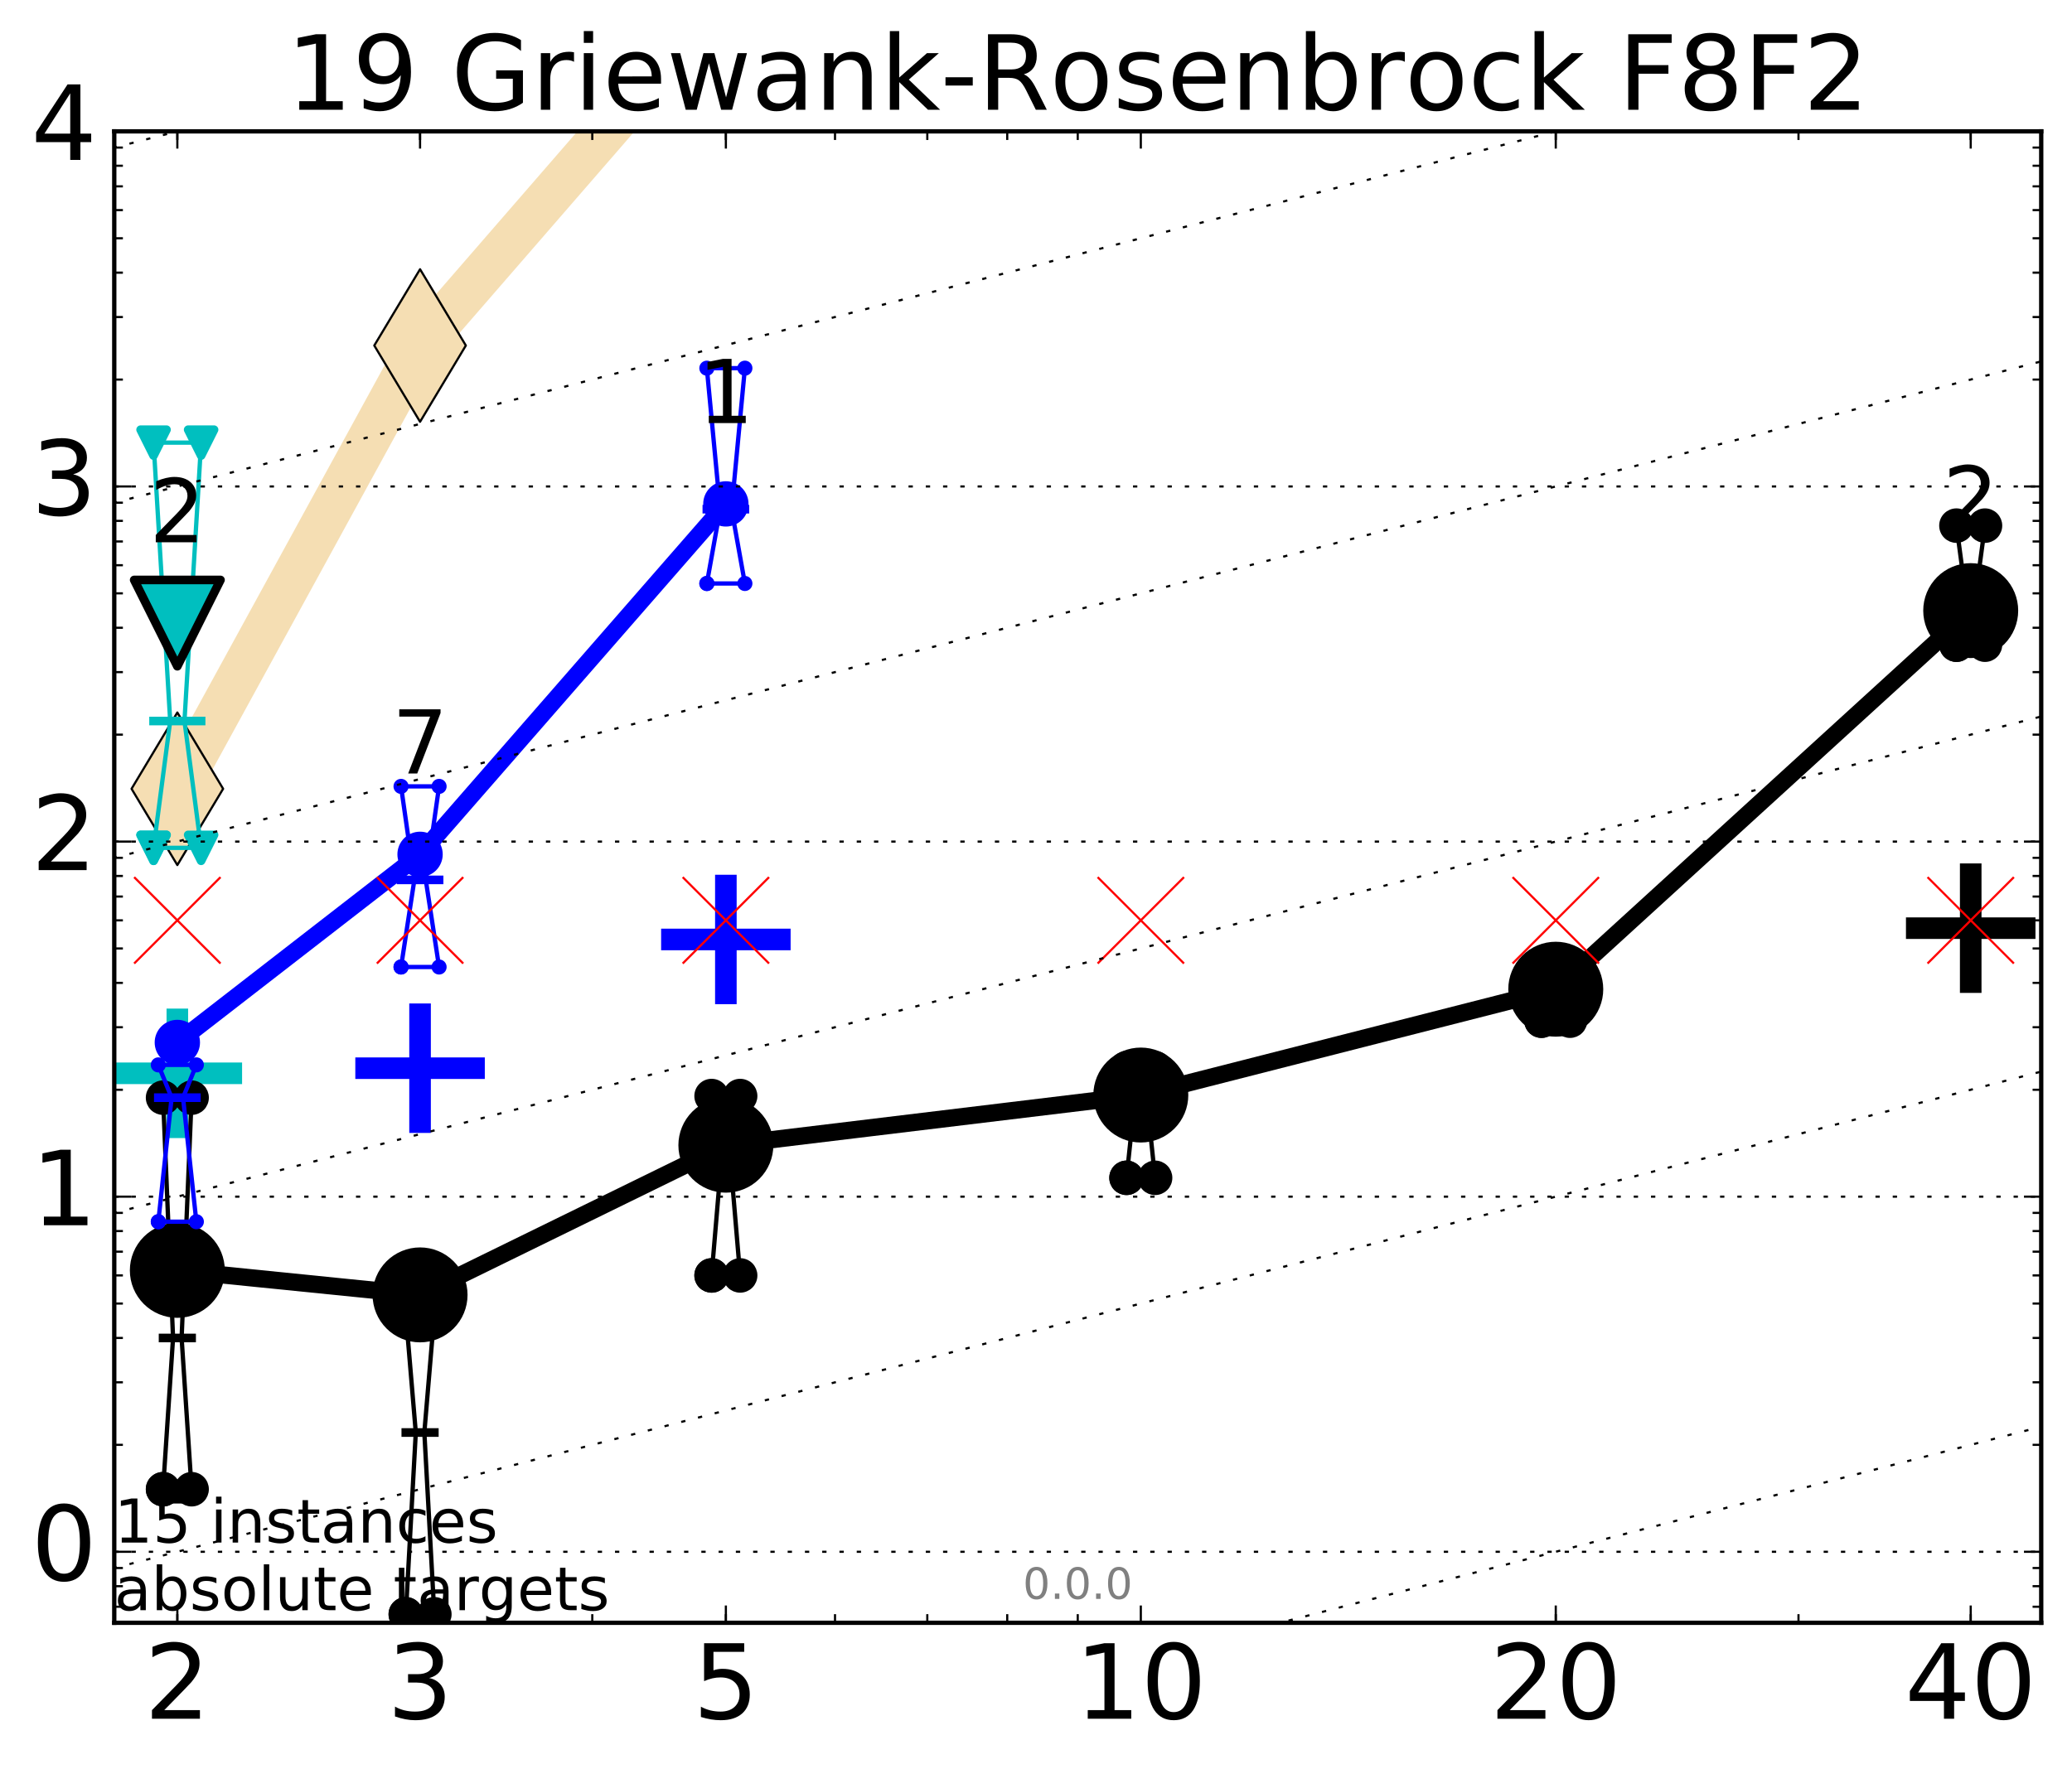 <?xml version="1.0" encoding="utf-8" standalone="no"?>
<!DOCTYPE svg PUBLIC "-//W3C//DTD SVG 1.1//EN"
  "http://www.w3.org/Graphics/SVG/1.1/DTD/svg11.dtd">
<!-- Created with matplotlib (http://matplotlib.org/) -->
<svg height="410pt" version="1.1" viewBox="0 0 480 410" width="480pt" xmlns="http://www.w3.org/2000/svg" xmlns:xlink="http://www.w3.org/1999/xlink">
 <defs>
  <style type="text/css">
*{stroke-linecap:butt;stroke-linejoin:round;stroke-miterlimit:100000;}
  </style>
 </defs>
 <g id="figure_1">
  <g id="patch_1">
   <path d="M 0 410.464 
L 480.07 410.464 
L 480.07 0 
L 0 0 
z
" style="fill:#ffffff;"/>
  </g>
  <g id="axes_1">
   <g id="patch_2">
    <path d="M 26.47 376.036 
L 472.87 376.036 
L 472.87 30.436 
L 26.47 30.436 
z
" style="fill:#ffffff;"/>
   </g>
   <g id="line2d_1">
    <path clip-path="url(#pbf18a8f34d)" d="M 41.082 182.78 
L 97.312 80.063 
L 167.671 -1 
" style="fill:none;stroke:#f5deb3;stroke-linecap:square;stroke-width:10.0;"/>
    <defs>
     <path d="M -0 17.678 
L 10.607 0 
L 0 -17.678 
L -10.607 -0 
z
" id="m1b7e71f59f" style="stroke:#000000;stroke-linejoin:miter;stroke-width:0.5;"/>
    </defs>
    <g clip-path="url(#pbf18a8f34d)">
     <use style="fill:#f5deb3;stroke:#000000;stroke-linejoin:miter;stroke-width:0.5;" x="41.082" xlink:href="#m1b7e71f59f" y="182.78"/>
     <use style="fill:#f5deb3;stroke:#000000;stroke-linejoin:miter;stroke-width:0.5;" x="97.312" xlink:href="#m1b7e71f59f" y="80.063"/>
     <use style="fill:#f5deb3;stroke:#000000;stroke-linejoin:miter;stroke-width:0.5;" x="167.671" xlink:href="#m1b7e71f59f" y="-1.0"/>
    </g>
   </g>
   <g id="line2d_2">
    <defs>
     <path d="M -15 0 
L 15 0 
M 0 15 
L 0 -15 
" id="m44441cc16b" style="stroke:#000000;stroke-width:5.0;"/>
    </defs>
    <g clip-path="url(#pbf18a8f34d)">
     <use style="stroke:#000000;stroke-width:5.0;" x="456.536" xlink:href="#m44441cc16b" y="215.08"/>
    </g>
   </g>
   <g id="line2d_3">
    <defs>
     <path d="M -15 0 
L 15 0 
M 0 15 
L 0 -15 
" id="m982879500a" style="stroke:#00bfbf;stroke-width:5.0;"/>
    </defs>
    <g clip-path="url(#pbf18a8f34d)">
     <use style="fill:#00bfbf;stroke:#00bfbf;stroke-width:5.0;" x="41.082" xlink:href="#m982879500a" y="248.713"/>
    </g>
   </g>
   <g id="line2d_4">
    <defs>
     <path d="M -15 0 
L 15 0 
M 0 15 
L 0 -15 
" id="mc501d875d1" style="stroke:#0000ff;stroke-width:5.0;"/>
    </defs>
    <g clip-path="url(#pbf18a8f34d)">
     <use style="fill:#0000ff;stroke:#0000ff;stroke-width:5.0;" x="97.312" xlink:href="#mc501d875d1" y="247.528"/>
    </g>
   </g>
   <g id="line2d_5">
    <g clip-path="url(#pbf18a8f34d)">
     <use style="fill:#0000ff;stroke:#0000ff;stroke-width:5.0;" x="168.155" xlink:href="#mc501d875d1" y="217.696"/>
    </g>
   </g>
   <g id="line2d_6">
    <path clip-path="url(#pbf18a8f34d)" d="M 37.777 345.089 
L 40.09 310.038 
L 37.777 254.356 
L 44.386 254.356 
L 42.073 310.038 
L 44.386 345.089 
L 37.777 345.089 
" style="fill:none;stroke:#000000;stroke-linecap:square;"/>
    <defs>
     <path d="M 0 0 
C 0 0 0 0 0 0 
C 0 0 0 0 0 0 
C 0 0 0 0 0 0 
C 0 0 0 0 0 0 
C 0 0 0 0 0 0 
C 0 0 0 0 0 0 
C 0 0 0 0 0 0 
C 0 0 0 0 0 0 
z
" id="m42a74c5cc6" style="stroke:#000000;stroke-width:2.0;"/>
    </defs>
    <g clip-path="url(#pbf18a8f34d)">
     <use style="stroke:#000000;stroke-width:2.0;" x="37.777" xlink:href="#m42a74c5cc6" y="345.089"/>
     <use style="stroke:#000000;stroke-width:2.0;" x="40.09" xlink:href="#m42a74c5cc6" y="310.038"/>
     <use style="stroke:#000000;stroke-width:2.0;" x="37.777" xlink:href="#m42a74c5cc6" y="254.356"/>
     <use style="stroke:#000000;stroke-width:2.0;" x="44.386" xlink:href="#m42a74c5cc6" y="254.356"/>
     <use style="stroke:#000000;stroke-width:2.0;" x="42.073" xlink:href="#m42a74c5cc6" y="310.038"/>
     <use style="stroke:#000000;stroke-width:2.0;" x="44.386" xlink:href="#m42a74c5cc6" y="345.089"/>
     <use style="stroke:#000000;stroke-width:2.0;" x="37.777" xlink:href="#m42a74c5cc6" y="345.089"/>
    </g>
   </g>
   <g id="line2d_7">
    <path clip-path="url(#pbf18a8f34d)" d="M 37.777 345.089 
L 44.386 345.089 
L 44.386 254.356 
L 37.777 254.356 
L 37.777 345.089 
" style="fill:none;"/>
    <defs>
     <path d="M 0 3 
C 0.796 3 1.559 2.684 2.121 2.121 
C 2.684 1.559 3 0.796 3 0 
C 3 -0.796 2.684 -1.559 2.121 -2.121 
C 1.559 -2.684 0.796 -3 0 -3 
C -0.796 -3 -1.559 -2.684 -2.121 -2.121 
C -2.684 -1.559 -3 -0.796 -3 0 
C -3 0.796 -2.684 1.559 -2.121 2.121 
C -1.559 2.684 -0.796 3 0 3 
z
" id="m3caa7a9726" style="stroke:#000000;stroke-width:2.0;"/>
    </defs>
    <g clip-path="url(#pbf18a8f34d)">
     <use style="stroke:#000000;stroke-width:2.0;" x="37.777" xlink:href="#m3caa7a9726" y="345.089"/>
     <use style="stroke:#000000;stroke-width:2.0;" x="44.386" xlink:href="#m3caa7a9726" y="345.089"/>
     <use style="stroke:#000000;stroke-width:2.0;" x="44.386" xlink:href="#m3caa7a9726" y="254.356"/>
     <use style="stroke:#000000;stroke-width:2.0;" x="37.777" xlink:href="#m3caa7a9726" y="254.356"/>
     <use style="stroke:#000000;stroke-width:2.0;" x="37.777" xlink:href="#m3caa7a9726" y="345.089"/>
    </g>
   </g>
   <g id="line2d_8">
    <path clip-path="url(#pbf18a8f34d)" d="M 37.777 310.038 
L 44.386 310.038 
" style="fill:none;stroke:#000000;stroke-linecap:square;stroke-width:2.0;"/>
    <g clip-path="url(#pbf18a8f34d)">
     <use style="stroke:#000000;stroke-width:2.0;" x="37.777" xlink:href="#m42a74c5cc6" y="310.038"/>
     <use style="stroke:#000000;stroke-width:2.0;" x="44.386" xlink:href="#m42a74c5cc6" y="310.038"/>
    </g>
   </g>
   <g id="line2d_9">
    <path clip-path="url(#pbf18a8f34d)" d="M 94.008 374.069 
L 96.321 331.948 
L 94.008 304.529 
L 100.617 304.529 
L 98.304 331.948 
L 100.617 374.069 
L 94.008 374.069 
" style="fill:none;stroke:#000000;stroke-linecap:square;"/>
    <g clip-path="url(#pbf18a8f34d)">
     <use style="stroke:#000000;stroke-width:2.0;" x="94.008" xlink:href="#m42a74c5cc6" y="374.069"/>
     <use style="stroke:#000000;stroke-width:2.0;" x="96.321" xlink:href="#m42a74c5cc6" y="331.948"/>
     <use style="stroke:#000000;stroke-width:2.0;" x="94.008" xlink:href="#m42a74c5cc6" y="304.529"/>
     <use style="stroke:#000000;stroke-width:2.0;" x="100.617" xlink:href="#m42a74c5cc6" y="304.529"/>
     <use style="stroke:#000000;stroke-width:2.0;" x="98.304" xlink:href="#m42a74c5cc6" y="331.948"/>
     <use style="stroke:#000000;stroke-width:2.0;" x="100.617" xlink:href="#m42a74c5cc6" y="374.069"/>
     <use style="stroke:#000000;stroke-width:2.0;" x="94.008" xlink:href="#m42a74c5cc6" y="374.069"/>
    </g>
   </g>
   <g id="line2d_10">
    <path clip-path="url(#pbf18a8f34d)" d="M 94.008 374.069 
L 100.617 374.069 
L 100.617 304.529 
L 94.008 304.529 
L 94.008 374.069 
" style="fill:none;"/>
    <g clip-path="url(#pbf18a8f34d)">
     <use style="stroke:#000000;stroke-width:2.0;" x="94.008" xlink:href="#m3caa7a9726" y="374.069"/>
     <use style="stroke:#000000;stroke-width:2.0;" x="100.617" xlink:href="#m3caa7a9726" y="374.069"/>
     <use style="stroke:#000000;stroke-width:2.0;" x="100.617" xlink:href="#m3caa7a9726" y="304.529"/>
     <use style="stroke:#000000;stroke-width:2.0;" x="94.008" xlink:href="#m3caa7a9726" y="304.529"/>
     <use style="stroke:#000000;stroke-width:2.0;" x="94.008" xlink:href="#m3caa7a9726" y="374.069"/>
    </g>
   </g>
   <g id="line2d_11">
    <path clip-path="url(#pbf18a8f34d)" d="M 94.008 331.948 
L 100.617 331.948 
" style="fill:none;stroke:#000000;stroke-linecap:square;stroke-width:2.0;"/>
    <g clip-path="url(#pbf18a8f34d)">
     <use style="stroke:#000000;stroke-width:2.0;" x="94.008" xlink:href="#m42a74c5cc6" y="331.948"/>
     <use style="stroke:#000000;stroke-width:2.0;" x="100.617" xlink:href="#m42a74c5cc6" y="331.948"/>
    </g>
   </g>
   <g id="line2d_12">
    <path clip-path="url(#pbf18a8f34d)" d="M 164.85 295.548 
L 167.163 268.193 
L 164.85 253.982 
L 171.459 253.982 
L 169.146 268.193 
L 171.459 295.548 
L 164.85 295.548 
" style="fill:none;stroke:#000000;stroke-linecap:square;"/>
    <g clip-path="url(#pbf18a8f34d)">
     <use style="stroke:#000000;stroke-width:2.0;" x="164.85" xlink:href="#m42a74c5cc6" y="295.548"/>
     <use style="stroke:#000000;stroke-width:2.0;" x="167.163" xlink:href="#m42a74c5cc6" y="268.193"/>
     <use style="stroke:#000000;stroke-width:2.0;" x="164.85" xlink:href="#m42a74c5cc6" y="253.982"/>
     <use style="stroke:#000000;stroke-width:2.0;" x="171.459" xlink:href="#m42a74c5cc6" y="253.982"/>
     <use style="stroke:#000000;stroke-width:2.0;" x="169.146" xlink:href="#m42a74c5cc6" y="268.193"/>
     <use style="stroke:#000000;stroke-width:2.0;" x="171.459" xlink:href="#m42a74c5cc6" y="295.548"/>
     <use style="stroke:#000000;stroke-width:2.0;" x="164.85" xlink:href="#m42a74c5cc6" y="295.548"/>
    </g>
   </g>
   <g id="line2d_13">
    <path clip-path="url(#pbf18a8f34d)" d="M 164.85 295.548 
L 171.459 295.548 
L 171.459 253.982 
L 164.85 253.982 
L 164.85 295.548 
" style="fill:none;"/>
    <g clip-path="url(#pbf18a8f34d)">
     <use style="stroke:#000000;stroke-width:2.0;" x="164.85" xlink:href="#m3caa7a9726" y="295.548"/>
     <use style="stroke:#000000;stroke-width:2.0;" x="171.459" xlink:href="#m3caa7a9726" y="295.548"/>
     <use style="stroke:#000000;stroke-width:2.0;" x="171.459" xlink:href="#m3caa7a9726" y="253.982"/>
     <use style="stroke:#000000;stroke-width:2.0;" x="164.85" xlink:href="#m3caa7a9726" y="253.982"/>
     <use style="stroke:#000000;stroke-width:2.0;" x="164.85" xlink:href="#m3caa7a9726" y="295.548"/>
    </g>
   </g>
   <g id="line2d_14">
    <path clip-path="url(#pbf18a8f34d)" d="M 164.85 268.193 
L 171.459 268.193 
" style="fill:none;stroke:#000000;stroke-linecap:square;stroke-width:2.0;"/>
    <g clip-path="url(#pbf18a8f34d)">
     <use style="stroke:#000000;stroke-width:2.0;" x="164.85" xlink:href="#m42a74c5cc6" y="268.193"/>
     <use style="stroke:#000000;stroke-width:2.0;" x="171.459" xlink:href="#m42a74c5cc6" y="268.193"/>
    </g>
   </g>
   <g id="line2d_15">
    <path clip-path="url(#pbf18a8f34d)" d="M 260.977 272.926 
L 263.29 251.036 
L 260.977 247.528 
L 267.586 247.528 
L 265.273 251.036 
L 267.586 272.926 
L 260.977 272.926 
" style="fill:none;stroke:#000000;stroke-linecap:square;"/>
    <g clip-path="url(#pbf18a8f34d)">
     <use style="stroke:#000000;stroke-width:2.0;" x="260.977" xlink:href="#m42a74c5cc6" y="272.926"/>
     <use style="stroke:#000000;stroke-width:2.0;" x="263.29" xlink:href="#m42a74c5cc6" y="251.036"/>
     <use style="stroke:#000000;stroke-width:2.0;" x="260.977" xlink:href="#m42a74c5cc6" y="247.528"/>
     <use style="stroke:#000000;stroke-width:2.0;" x="267.586" xlink:href="#m42a74c5cc6" y="247.528"/>
     <use style="stroke:#000000;stroke-width:2.0;" x="265.273" xlink:href="#m42a74c5cc6" y="251.036"/>
     <use style="stroke:#000000;stroke-width:2.0;" x="267.586" xlink:href="#m42a74c5cc6" y="272.926"/>
     <use style="stroke:#000000;stroke-width:2.0;" x="260.977" xlink:href="#m42a74c5cc6" y="272.926"/>
    </g>
   </g>
   <g id="line2d_16">
    <path clip-path="url(#pbf18a8f34d)" d="M 260.977 272.926 
L 267.586 272.926 
L 267.586 247.528 
L 260.977 247.528 
L 260.977 272.926 
" style="fill:none;"/>
    <g clip-path="url(#pbf18a8f34d)">
     <use style="stroke:#000000;stroke-width:2.0;" x="260.977" xlink:href="#m3caa7a9726" y="272.926"/>
     <use style="stroke:#000000;stroke-width:2.0;" x="267.586" xlink:href="#m3caa7a9726" y="272.926"/>
     <use style="stroke:#000000;stroke-width:2.0;" x="267.586" xlink:href="#m3caa7a9726" y="247.528"/>
     <use style="stroke:#000000;stroke-width:2.0;" x="260.977" xlink:href="#m3caa7a9726" y="247.528"/>
     <use style="stroke:#000000;stroke-width:2.0;" x="260.977" xlink:href="#m3caa7a9726" y="272.926"/>
    </g>
   </g>
   <g id="line2d_17">
    <path clip-path="url(#pbf18a8f34d)" d="M 260.977 251.036 
L 267.586 251.036 
" style="fill:none;stroke:#000000;stroke-linecap:square;stroke-width:2.0;"/>
    <g clip-path="url(#pbf18a8f34d)">
     <use style="stroke:#000000;stroke-width:2.0;" x="260.977" xlink:href="#m42a74c5cc6" y="251.036"/>
     <use style="stroke:#000000;stroke-width:2.0;" x="267.586" xlink:href="#m42a74c5cc6" y="251.036"/>
    </g>
   </g>
   <g id="line2d_18">
    <path clip-path="url(#pbf18a8f34d)" d="M 357.104 236.517 
L 359.417 233.455 
L 357.104 223.266 
L 363.713 223.266 
L 361.4 233.455 
L 363.713 236.517 
L 357.104 236.517 
" style="fill:none;stroke:#000000;stroke-linecap:square;"/>
    <g clip-path="url(#pbf18a8f34d)">
     <use style="stroke:#000000;stroke-width:2.0;" x="357.104" xlink:href="#m42a74c5cc6" y="236.517"/>
     <use style="stroke:#000000;stroke-width:2.0;" x="359.417" xlink:href="#m42a74c5cc6" y="233.455"/>
     <use style="stroke:#000000;stroke-width:2.0;" x="357.104" xlink:href="#m42a74c5cc6" y="223.266"/>
     <use style="stroke:#000000;stroke-width:2.0;" x="363.713" xlink:href="#m42a74c5cc6" y="223.266"/>
     <use style="stroke:#000000;stroke-width:2.0;" x="361.4" xlink:href="#m42a74c5cc6" y="233.455"/>
     <use style="stroke:#000000;stroke-width:2.0;" x="363.713" xlink:href="#m42a74c5cc6" y="236.517"/>
     <use style="stroke:#000000;stroke-width:2.0;" x="357.104" xlink:href="#m42a74c5cc6" y="236.517"/>
    </g>
   </g>
   <g id="line2d_19">
    <path clip-path="url(#pbf18a8f34d)" d="M 357.104 236.517 
L 363.713 236.517 
L 363.713 223.266 
L 357.104 223.266 
L 357.104 236.517 
" style="fill:none;"/>
    <g clip-path="url(#pbf18a8f34d)">
     <use style="stroke:#000000;stroke-width:2.0;" x="357.104" xlink:href="#m3caa7a9726" y="236.517"/>
     <use style="stroke:#000000;stroke-width:2.0;" x="363.713" xlink:href="#m3caa7a9726" y="236.517"/>
     <use style="stroke:#000000;stroke-width:2.0;" x="363.713" xlink:href="#m3caa7a9726" y="223.266"/>
     <use style="stroke:#000000;stroke-width:2.0;" x="357.104" xlink:href="#m3caa7a9726" y="223.266"/>
     <use style="stroke:#000000;stroke-width:2.0;" x="357.104" xlink:href="#m3caa7a9726" y="236.517"/>
    </g>
   </g>
   <g id="line2d_20">
    <path clip-path="url(#pbf18a8f34d)" d="M 357.104 233.455 
L 363.713 233.455 
" style="fill:none;stroke:#000000;stroke-linecap:square;stroke-width:2.0;"/>
    <g clip-path="url(#pbf18a8f34d)">
     <use style="stroke:#000000;stroke-width:2.0;" x="357.104" xlink:href="#m42a74c5cc6" y="233.455"/>
     <use style="stroke:#000000;stroke-width:2.0;" x="363.713" xlink:href="#m42a74c5cc6" y="233.455"/>
    </g>
   </g>
   <g id="line2d_21">
    <path clip-path="url(#pbf18a8f34d)" d="M 453.231 149.391 
L 455.544 139.071 
L 453.231 121.801 
L 459.84 121.801 
L 457.527 139.071 
L 459.84 149.391 
L 453.231 149.391 
" style="fill:none;stroke:#000000;stroke-linecap:square;"/>
    <g clip-path="url(#pbf18a8f34d)">
     <use style="stroke:#000000;stroke-width:2.0;" x="453.231" xlink:href="#m42a74c5cc6" y="149.391"/>
     <use style="stroke:#000000;stroke-width:2.0;" x="455.544" xlink:href="#m42a74c5cc6" y="139.071"/>
     <use style="stroke:#000000;stroke-width:2.0;" x="453.231" xlink:href="#m42a74c5cc6" y="121.801"/>
     <use style="stroke:#000000;stroke-width:2.0;" x="459.84" xlink:href="#m42a74c5cc6" y="121.801"/>
     <use style="stroke:#000000;stroke-width:2.0;" x="457.527" xlink:href="#m42a74c5cc6" y="139.071"/>
     <use style="stroke:#000000;stroke-width:2.0;" x="459.84" xlink:href="#m42a74c5cc6" y="149.391"/>
     <use style="stroke:#000000;stroke-width:2.0;" x="453.231" xlink:href="#m42a74c5cc6" y="149.391"/>
    </g>
   </g>
   <g id="line2d_22">
    <path clip-path="url(#pbf18a8f34d)" d="M 453.231 149.391 
L 459.84 149.391 
L 459.84 121.801 
L 453.231 121.801 
L 453.231 149.391 
" style="fill:none;"/>
    <g clip-path="url(#pbf18a8f34d)">
     <use style="stroke:#000000;stroke-width:2.0;" x="453.231" xlink:href="#m3caa7a9726" y="149.391"/>
     <use style="stroke:#000000;stroke-width:2.0;" x="459.84" xlink:href="#m3caa7a9726" y="149.391"/>
     <use style="stroke:#000000;stroke-width:2.0;" x="459.84" xlink:href="#m3caa7a9726" y="121.801"/>
     <use style="stroke:#000000;stroke-width:2.0;" x="453.231" xlink:href="#m3caa7a9726" y="121.801"/>
     <use style="stroke:#000000;stroke-width:2.0;" x="453.231" xlink:href="#m3caa7a9726" y="149.391"/>
    </g>
   </g>
   <g id="line2d_23">
    <path clip-path="url(#pbf18a8f34d)" d="M 453.231 139.071 
L 459.84 139.071 
" style="fill:none;stroke:#000000;stroke-linecap:square;stroke-width:2.0;"/>
    <g clip-path="url(#pbf18a8f34d)">
     <use style="stroke:#000000;stroke-width:2.0;" x="453.231" xlink:href="#m42a74c5cc6" y="139.071"/>
     <use style="stroke:#000000;stroke-width:2.0;" x="459.84" xlink:href="#m42a74c5cc6" y="139.071"/>
    </g>
   </g>
   <g id="line2d_24">
    <path clip-path="url(#pbf18a8f34d)" d="M 41.082 294.377 
L 97.312 300.057 
" style="fill:none;stroke:#000000;stroke-linecap:square;stroke-width:4.0;"/>
    <g clip-path="url(#pbf18a8f34d)">
     <use style="stroke:#000000;stroke-width:2.0;" x="41.082" xlink:href="#m42a74c5cc6" y="294.377"/>
     <use style="stroke:#000000;stroke-width:2.0;" x="97.312" xlink:href="#m42a74c5cc6" y="300.057"/>
    </g>
   </g>
   <g id="line2d_25">
    <path clip-path="url(#pbf18a8f34d)" d="M 97.312 300.057 
L 168.155 265.371 
" style="fill:none;stroke:#000000;stroke-linecap:square;stroke-width:4.0;"/>
    <g clip-path="url(#pbf18a8f34d)">
     <use style="stroke:#000000;stroke-width:2.0;" x="97.312" xlink:href="#m42a74c5cc6" y="300.057"/>
     <use style="stroke:#000000;stroke-width:2.0;" x="168.155" xlink:href="#m42a74c5cc6" y="265.371"/>
    </g>
   </g>
   <g id="line2d_26">
    <path clip-path="url(#pbf18a8f34d)" d="M 168.155 265.371 
L 264.282 253.747 
" style="fill:none;stroke:#000000;stroke-linecap:square;stroke-width:4.0;"/>
    <g clip-path="url(#pbf18a8f34d)">
     <use style="stroke:#000000;stroke-width:2.0;" x="168.155" xlink:href="#m42a74c5cc6" y="265.371"/>
     <use style="stroke:#000000;stroke-width:2.0;" x="264.282" xlink:href="#m42a74c5cc6" y="253.747"/>
    </g>
   </g>
   <g id="line2d_27">
    <path clip-path="url(#pbf18a8f34d)" d="M 264.282 253.747 
L 360.409 229.224 
" style="fill:none;stroke:#000000;stroke-linecap:square;stroke-width:4.0;"/>
    <g clip-path="url(#pbf18a8f34d)">
     <use style="stroke:#000000;stroke-width:2.0;" x="264.282" xlink:href="#m42a74c5cc6" y="253.747"/>
     <use style="stroke:#000000;stroke-width:2.0;" x="360.409" xlink:href="#m42a74c5cc6" y="229.224"/>
    </g>
   </g>
   <g id="line2d_28">
    <path clip-path="url(#pbf18a8f34d)" d="M 360.409 229.224 
L 456.536 141.495 
" style="fill:none;stroke:#000000;stroke-linecap:square;stroke-width:4.0;"/>
    <g clip-path="url(#pbf18a8f34d)">
     <use style="stroke:#000000;stroke-width:2.0;" x="360.409" xlink:href="#m42a74c5cc6" y="229.224"/>
     <use style="stroke:#000000;stroke-width:2.0;" x="456.536" xlink:href="#m42a74c5cc6" y="141.495"/>
    </g>
   </g>
   <g id="line2d_29">
    <path clip-path="url(#pbf18a8f34d)" d="M 41.082 294.377 
L 97.312 300.057 
L 168.155 265.371 
L 264.282 253.747 
L 360.409 229.224 
L 456.536 141.495 
" style="fill:none;"/>
    <defs>
     <path d="M 0 10 
C 2.652 10 5.196 8.946 7.071 7.071 
C 8.946 5.196 10 2.652 10 0 
C 10 -2.652 8.946 -5.196 7.071 -7.071 
C 5.196 -8.946 2.652 -10 0 -10 
C -2.652 -10 -5.196 -8.946 -7.071 -7.071 
C -8.946 -5.196 -10 -2.652 -10 0 
C -10 2.652 -8.946 5.196 -7.071 7.071 
C -5.196 8.946 -2.652 10 0 10 
z
" id="mc210dc2440" style="stroke:#000000;stroke-width:2.0;"/>
    </defs>
    <g clip-path="url(#pbf18a8f34d)">
     <use style="stroke:#000000;stroke-width:2.0;" x="41.082" xlink:href="#mc210dc2440" y="294.377"/>
     <use style="stroke:#000000;stroke-width:2.0;" x="97.312" xlink:href="#mc210dc2440" y="300.057"/>
     <use style="stroke:#000000;stroke-width:2.0;" x="168.155" xlink:href="#mc210dc2440" y="265.371"/>
     <use style="stroke:#000000;stroke-width:2.0;" x="264.282" xlink:href="#mc210dc2440" y="253.747"/>
     <use style="stroke:#000000;stroke-width:2.0;" x="360.409" xlink:href="#mc210dc2440" y="229.224"/>
     <use style="stroke:#000000;stroke-width:2.0;" x="456.536" xlink:href="#mc210dc2440" y="141.495"/>
    </g>
   </g>
   <g id="line2d_30">
    <path clip-path="url(#pbf18a8f34d)" d="M 36.676 283.101 
L 39.76 254.356 
L 36.676 246.76 
L 45.488 246.76 
L 42.403 254.356 
L 45.488 283.101 
L 36.676 283.101 
" style="fill:none;stroke:#0000ff;stroke-linecap:square;"/>
    <defs>
     <path d="M 0 0 
C 0 0 0 0 0 0 
C 0 0 0 0 0 0 
C 0 0 0 0 0 0 
C 0 0 0 0 0 0 
C 0 0 0 0 0 0 
C 0 0 0 0 0 0 
C 0 0 0 0 0 0 
C 0 0 0 0 0 0 
z
" id="m3bb0537897" style="stroke:#0000ff;stroke-width:0.5;"/>
    </defs>
    <g clip-path="url(#pbf18a8f34d)">
     <use style="fill:#0000ff;stroke:#0000ff;stroke-width:0.5;" x="36.676" xlink:href="#m3bb0537897" y="283.101"/>
     <use style="fill:#0000ff;stroke:#0000ff;stroke-width:0.5;" x="39.76" xlink:href="#m3bb0537897" y="254.356"/>
     <use style="fill:#0000ff;stroke:#0000ff;stroke-width:0.5;" x="36.676" xlink:href="#m3bb0537897" y="246.76"/>
     <use style="fill:#0000ff;stroke:#0000ff;stroke-width:0.5;" x="45.488" xlink:href="#m3bb0537897" y="246.76"/>
     <use style="fill:#0000ff;stroke:#0000ff;stroke-width:0.5;" x="42.403" xlink:href="#m3bb0537897" y="254.356"/>
     <use style="fill:#0000ff;stroke:#0000ff;stroke-width:0.5;" x="45.488" xlink:href="#m3bb0537897" y="283.101"/>
     <use style="fill:#0000ff;stroke:#0000ff;stroke-width:0.5;" x="36.676" xlink:href="#m3bb0537897" y="283.101"/>
    </g>
   </g>
   <g id="line2d_31">
    <path clip-path="url(#pbf18a8f34d)" d="M 36.676 283.101 
L 45.488 283.101 
L 45.488 246.76 
L 36.676 246.76 
L 36.676 283.101 
" style="fill:none;"/>
    <defs>
     <path d="M 0 1.5 
C 0.398 1.5 0.779 1.342 1.061 1.061 
C 1.342 0.779 1.5 0.398 1.5 0 
C 1.5 -0.398 1.342 -0.779 1.061 -1.061 
C 0.779 -1.342 0.398 -1.5 0 -1.5 
C -0.398 -1.5 -0.779 -1.342 -1.061 -1.061 
C -1.342 -0.779 -1.5 -0.398 -1.5 0 
C -1.5 0.398 -1.342 0.779 -1.061 1.061 
C -0.779 1.342 -0.398 1.5 0 1.5 
z
" id="mc165b2272e" style="stroke:#0000ff;stroke-width:0.5;"/>
    </defs>
    <g clip-path="url(#pbf18a8f34d)">
     <use style="fill:#0000ff;stroke:#0000ff;stroke-width:0.5;" x="36.676" xlink:href="#mc165b2272e" y="283.101"/>
     <use style="fill:#0000ff;stroke:#0000ff;stroke-width:0.5;" x="45.488" xlink:href="#mc165b2272e" y="283.101"/>
     <use style="fill:#0000ff;stroke:#0000ff;stroke-width:0.5;" x="45.488" xlink:href="#mc165b2272e" y="246.76"/>
     <use style="fill:#0000ff;stroke:#0000ff;stroke-width:0.5;" x="36.676" xlink:href="#mc165b2272e" y="246.76"/>
     <use style="fill:#0000ff;stroke:#0000ff;stroke-width:0.5;" x="36.676" xlink:href="#mc165b2272e" y="283.101"/>
    </g>
   </g>
   <g id="line2d_32">
    <path clip-path="url(#pbf18a8f34d)" d="M 36.676 254.356 
L 45.488 254.356 
" style="fill:none;stroke:#0000ff;stroke-linecap:square;stroke-width:2.0;"/>
    <g clip-path="url(#pbf18a8f34d)">
     <use style="fill:#0000ff;stroke:#0000ff;stroke-width:0.5;" x="36.676" xlink:href="#m3bb0537897" y="254.356"/>
     <use style="fill:#0000ff;stroke:#0000ff;stroke-width:0.5;" x="45.488" xlink:href="#m3bb0537897" y="254.356"/>
    </g>
   </g>
   <g id="line2d_33">
    <path clip-path="url(#pbf18a8f34d)" d="M 92.906 224.077 
L 95.991 203.887 
L 92.906 182.226 
L 101.718 182.226 
L 98.634 203.887 
L 101.718 224.077 
L 92.906 224.077 
" style="fill:none;stroke:#0000ff;stroke-linecap:square;"/>
    <g clip-path="url(#pbf18a8f34d)">
     <use style="fill:#0000ff;stroke:#0000ff;stroke-width:0.5;" x="92.906" xlink:href="#m3bb0537897" y="224.077"/>
     <use style="fill:#0000ff;stroke:#0000ff;stroke-width:0.5;" x="95.991" xlink:href="#m3bb0537897" y="203.887"/>
     <use style="fill:#0000ff;stroke:#0000ff;stroke-width:0.5;" x="92.906" xlink:href="#m3bb0537897" y="182.226"/>
     <use style="fill:#0000ff;stroke:#0000ff;stroke-width:0.5;" x="101.718" xlink:href="#m3bb0537897" y="182.226"/>
     <use style="fill:#0000ff;stroke:#0000ff;stroke-width:0.5;" x="98.634" xlink:href="#m3bb0537897" y="203.887"/>
     <use style="fill:#0000ff;stroke:#0000ff;stroke-width:0.5;" x="101.718" xlink:href="#m3bb0537897" y="224.077"/>
     <use style="fill:#0000ff;stroke:#0000ff;stroke-width:0.5;" x="92.906" xlink:href="#m3bb0537897" y="224.077"/>
    </g>
   </g>
   <g id="line2d_34">
    <path clip-path="url(#pbf18a8f34d)" d="M 92.906 224.077 
L 101.718 224.077 
L 101.718 182.226 
L 92.906 182.226 
L 92.906 224.077 
" style="fill:none;"/>
    <g clip-path="url(#pbf18a8f34d)">
     <use style="fill:#0000ff;stroke:#0000ff;stroke-width:0.5;" x="92.906" xlink:href="#mc165b2272e" y="224.077"/>
     <use style="fill:#0000ff;stroke:#0000ff;stroke-width:0.5;" x="101.718" xlink:href="#mc165b2272e" y="224.077"/>
     <use style="fill:#0000ff;stroke:#0000ff;stroke-width:0.5;" x="101.718" xlink:href="#mc165b2272e" y="182.226"/>
     <use style="fill:#0000ff;stroke:#0000ff;stroke-width:0.5;" x="92.906" xlink:href="#mc165b2272e" y="182.226"/>
     <use style="fill:#0000ff;stroke:#0000ff;stroke-width:0.5;" x="92.906" xlink:href="#mc165b2272e" y="224.077"/>
    </g>
   </g>
   <g id="line2d_35">
    <path clip-path="url(#pbf18a8f34d)" d="M 92.906 203.887 
L 101.718 203.887 
" style="fill:none;stroke:#0000ff;stroke-linecap:square;stroke-width:2.0;"/>
    <g clip-path="url(#pbf18a8f34d)">
     <use style="fill:#0000ff;stroke:#0000ff;stroke-width:0.5;" x="92.906" xlink:href="#m3bb0537897" y="203.887"/>
     <use style="fill:#0000ff;stroke:#0000ff;stroke-width:0.5;" x="101.718" xlink:href="#m3bb0537897" y="203.887"/>
    </g>
   </g>
   <g id="line2d_36">
    <path clip-path="url(#pbf18a8f34d)" d="M 163.749 135.208 
L 166.833 117.987 
L 163.749 85.317 
L 172.561 85.317 
L 169.476 117.987 
L 172.561 135.208 
L 163.749 135.208 
" style="fill:none;stroke:#0000ff;stroke-linecap:square;"/>
    <g clip-path="url(#pbf18a8f34d)">
     <use style="fill:#0000ff;stroke:#0000ff;stroke-width:0.5;" x="163.749" xlink:href="#m3bb0537897" y="135.208"/>
     <use style="fill:#0000ff;stroke:#0000ff;stroke-width:0.5;" x="166.833" xlink:href="#m3bb0537897" y="117.987"/>
     <use style="fill:#0000ff;stroke:#0000ff;stroke-width:0.5;" x="163.749" xlink:href="#m3bb0537897" y="85.317"/>
     <use style="fill:#0000ff;stroke:#0000ff;stroke-width:0.5;" x="172.561" xlink:href="#m3bb0537897" y="85.317"/>
     <use style="fill:#0000ff;stroke:#0000ff;stroke-width:0.5;" x="169.476" xlink:href="#m3bb0537897" y="117.987"/>
     <use style="fill:#0000ff;stroke:#0000ff;stroke-width:0.5;" x="172.561" xlink:href="#m3bb0537897" y="135.208"/>
     <use style="fill:#0000ff;stroke:#0000ff;stroke-width:0.5;" x="163.749" xlink:href="#m3bb0537897" y="135.208"/>
    </g>
   </g>
   <g id="line2d_37">
    <path clip-path="url(#pbf18a8f34d)" d="M 163.749 135.208 
L 172.561 135.208 
L 172.561 85.317 
L 163.749 85.317 
L 163.749 135.208 
" style="fill:none;"/>
    <g clip-path="url(#pbf18a8f34d)">
     <use style="fill:#0000ff;stroke:#0000ff;stroke-width:0.5;" x="163.749" xlink:href="#mc165b2272e" y="135.208"/>
     <use style="fill:#0000ff;stroke:#0000ff;stroke-width:0.5;" x="172.561" xlink:href="#mc165b2272e" y="135.208"/>
     <use style="fill:#0000ff;stroke:#0000ff;stroke-width:0.5;" x="172.561" xlink:href="#mc165b2272e" y="85.317"/>
     <use style="fill:#0000ff;stroke:#0000ff;stroke-width:0.5;" x="163.749" xlink:href="#mc165b2272e" y="85.317"/>
     <use style="fill:#0000ff;stroke:#0000ff;stroke-width:0.5;" x="163.749" xlink:href="#mc165b2272e" y="135.208"/>
    </g>
   </g>
   <g id="line2d_38">
    <path clip-path="url(#pbf18a8f34d)" d="M 163.749 117.987 
L 172.561 117.987 
" style="fill:none;stroke:#0000ff;stroke-linecap:square;stroke-width:2.0;"/>
    <g clip-path="url(#pbf18a8f34d)">
     <use style="fill:#0000ff;stroke:#0000ff;stroke-width:0.5;" x="163.749" xlink:href="#m3bb0537897" y="117.987"/>
     <use style="fill:#0000ff;stroke:#0000ff;stroke-width:0.5;" x="172.561" xlink:href="#m3bb0537897" y="117.987"/>
    </g>
   </g>
   <g id="line2d_39">
    <path clip-path="url(#pbf18a8f34d)" d="M 41.082 241.563 
L 97.312 197.969 
" style="fill:none;stroke:#0000ff;stroke-linecap:square;stroke-width:4.0;"/>
    <g clip-path="url(#pbf18a8f34d)">
     <use style="fill:#0000ff;stroke:#0000ff;stroke-width:0.5;" x="41.082" xlink:href="#m3bb0537897" y="241.563"/>
     <use style="fill:#0000ff;stroke:#0000ff;stroke-width:0.5;" x="97.312" xlink:href="#m3bb0537897" y="197.969"/>
    </g>
   </g>
   <g id="line2d_40">
    <path clip-path="url(#pbf18a8f34d)" d="M 97.312 197.969 
L 168.155 116.766 
" style="fill:none;stroke:#0000ff;stroke-linecap:square;stroke-width:4.0;"/>
    <g clip-path="url(#pbf18a8f34d)">
     <use style="fill:#0000ff;stroke:#0000ff;stroke-width:0.5;" x="97.312" xlink:href="#m3bb0537897" y="197.969"/>
     <use style="fill:#0000ff;stroke:#0000ff;stroke-width:0.5;" x="168.155" xlink:href="#m3bb0537897" y="116.766"/>
    </g>
   </g>
   <g id="line2d_41">
    <path clip-path="url(#pbf18a8f34d)" d="M 41.082 241.563 
L 97.312 197.969 
L 168.155 116.766 
" style="fill:none;"/>
    <defs>
     <path d="M 0 5 
C 1.326 5 2.598 4.473 3.536 3.536 
C 4.473 2.598 5 1.326 5 0 
C 5 -1.326 4.473 -2.598 3.536 -3.536 
C 2.598 -4.473 1.326 -5 0 -5 
C -1.326 -5 -2.598 -4.473 -3.536 -3.536 
C -4.473 -2.598 -5 -1.326 -5 0 
C -5 1.326 -4.473 2.598 -3.536 3.536 
C -2.598 4.473 -1.326 5 0 5 
z
" id="ma6d4e55794" style="stroke:#0000ff;stroke-width:0.5;"/>
    </defs>
    <g clip-path="url(#pbf18a8f34d)">
     <use style="fill:#0000ff;stroke:#0000ff;stroke-width:0.5;" x="41.082" xlink:href="#ma6d4e55794" y="241.563"/>
     <use style="fill:#0000ff;stroke:#0000ff;stroke-width:0.5;" x="97.312" xlink:href="#ma6d4e55794" y="197.969"/>
     <use style="fill:#0000ff;stroke:#0000ff;stroke-width:0.5;" x="168.155" xlink:href="#ma6d4e55794" y="116.766"/>
    </g>
   </g>
   <g id="line2d_42">
    <path clip-path="url(#pbf18a8f34d)" d="M 35.574 196.467 
L 39.429 167.076 
L 35.574 102.571 
L 46.589 102.571 
L 42.734 167.076 
L 46.589 196.467 
L 35.574 196.467 
" style="fill:none;stroke:#00bfbf;stroke-linecap:square;"/>
    <defs>
     <path d="M 0 0 
L 0 0 
L 0 0 
z
" id="mb206e9a4bc" style="stroke:#00bfbf;stroke-linejoin:miter;stroke-width:2.0;"/>
    </defs>
    <g clip-path="url(#pbf18a8f34d)">
     <use style="fill:#00bfbf;stroke:#00bfbf;stroke-linejoin:miter;stroke-width:2.0;" x="35.574" xlink:href="#mb206e9a4bc" y="196.467"/>
     <use style="fill:#00bfbf;stroke:#00bfbf;stroke-linejoin:miter;stroke-width:2.0;" x="39.429" xlink:href="#mb206e9a4bc" y="167.076"/>
     <use style="fill:#00bfbf;stroke:#00bfbf;stroke-linejoin:miter;stroke-width:2.0;" x="35.574" xlink:href="#mb206e9a4bc" y="102.571"/>
     <use style="fill:#00bfbf;stroke:#00bfbf;stroke-linejoin:miter;stroke-width:2.0;" x="46.589" xlink:href="#mb206e9a4bc" y="102.571"/>
     <use style="fill:#00bfbf;stroke:#00bfbf;stroke-linejoin:miter;stroke-width:2.0;" x="42.734" xlink:href="#mb206e9a4bc" y="167.076"/>
     <use style="fill:#00bfbf;stroke:#00bfbf;stroke-linejoin:miter;stroke-width:2.0;" x="46.589" xlink:href="#mb206e9a4bc" y="196.467"/>
     <use style="fill:#00bfbf;stroke:#00bfbf;stroke-linejoin:miter;stroke-width:2.0;" x="35.574" xlink:href="#mb206e9a4bc" y="196.467"/>
    </g>
   </g>
   <g id="line2d_43">
    <path clip-path="url(#pbf18a8f34d)" d="M 35.574 196.467 
L 46.589 196.467 
L 46.589 102.571 
L 35.574 102.571 
L 35.574 196.467 
" style="fill:none;"/>
    <defs>
     <path d="M -0 3 
L 3 -3 
L -3 -3 
z
" id="m325dc98ca7" style="stroke:#00bfbf;stroke-linejoin:miter;stroke-width:2.0;"/>
    </defs>
    <g clip-path="url(#pbf18a8f34d)">
     <use style="fill:#00bfbf;stroke:#00bfbf;stroke-linejoin:miter;stroke-width:2.0;" x="35.574" xlink:href="#m325dc98ca7" y="196.467"/>
     <use style="fill:#00bfbf;stroke:#00bfbf;stroke-linejoin:miter;stroke-width:2.0;" x="46.589" xlink:href="#m325dc98ca7" y="196.467"/>
     <use style="fill:#00bfbf;stroke:#00bfbf;stroke-linejoin:miter;stroke-width:2.0;" x="46.589" xlink:href="#m325dc98ca7" y="102.571"/>
     <use style="fill:#00bfbf;stroke:#00bfbf;stroke-linejoin:miter;stroke-width:2.0;" x="35.574" xlink:href="#m325dc98ca7" y="102.571"/>
     <use style="fill:#00bfbf;stroke:#00bfbf;stroke-linejoin:miter;stroke-width:2.0;" x="35.574" xlink:href="#m325dc98ca7" y="196.467"/>
    </g>
   </g>
   <g id="line2d_44">
    <path clip-path="url(#pbf18a8f34d)" d="M 35.574 167.076 
L 46.589 167.076 
" style="fill:none;stroke:#00bfbf;stroke-linecap:square;stroke-width:2.0;"/>
    <g clip-path="url(#pbf18a8f34d)">
     <use style="fill:#00bfbf;stroke:#00bfbf;stroke-linejoin:miter;stroke-width:2.0;" x="35.574" xlink:href="#mb206e9a4bc" y="167.076"/>
     <use style="fill:#00bfbf;stroke:#00bfbf;stroke-linejoin:miter;stroke-width:2.0;" x="46.589" xlink:href="#mb206e9a4bc" y="167.076"/>
    </g>
   </g>
   <g id="line2d_45">
    <path clip-path="url(#pbf18a8f34d)" d="M 41.082 144.389 
" style="fill:none;"/>
    <defs>
     <path d="M -0 10 
L 10 -10 
L -10 -10 
z
" id="ma7039b7ba8" style="stroke:#000000;stroke-linejoin:miter;stroke-width:2.0;"/>
    </defs>
    <g clip-path="url(#pbf18a8f34d)">
     <use style="fill:#00bfbf;stroke:#000000;stroke-linejoin:miter;stroke-width:2.0;" x="41.082" xlink:href="#ma7039b7ba8" y="144.389"/>
    </g>
   </g>
   <g id="line2d_46"/>
   <g id="line2d_47"/>
   <g id="line2d_48"/>
   <g id="line2d_49"/>
   <g id="line2d_50"/>
   <g id="line2d_51"/>
   <g id="line2d_52"/>
   <g id="line2d_53">
    <defs>
     <path d="M -10 10 
L 10 -10 
M -10 -10 
L 10 10 
" id="mf69cc47886" style="stroke:#ff0000;stroke-width:0.5;"/>
    </defs>
    <g clip-path="url(#pbf18a8f34d)">
     <use style="fill:#ff0000;stroke:#ff0000;stroke-width:0.5;" x="41.082" xlink:href="#mf69cc47886" y="213.263"/>
     <use style="fill:#ff0000;stroke:#ff0000;stroke-width:0.5;" x="97.312" xlink:href="#mf69cc47886" y="213.263"/>
     <use style="fill:#ff0000;stroke:#ff0000;stroke-width:0.5;" x="168.155" xlink:href="#mf69cc47886" y="213.263"/>
     <use style="fill:#ff0000;stroke:#ff0000;stroke-width:0.5;" x="264.282" xlink:href="#mf69cc47886" y="213.263"/>
     <use style="fill:#ff0000;stroke:#ff0000;stroke-width:0.5;" x="360.409" xlink:href="#mf69cc47886" y="213.263"/>
     <use style="fill:#ff0000;stroke:#ff0000;stroke-width:0.5;" x="456.536" xlink:href="#mf69cc47886" y="213.263"/>
    </g>
   </g>
   <g id="line2d_54">
    <path clip-path="url(#pbf18a8f34d)" d="M -278.245 524.151 
M 159.059 411.464 
L 481.07 328.487 
" style="fill:none;stroke:#000000;stroke-dasharray:1,3;stroke-dashoffset:0.0;stroke-width:0.5;"/>
   </g>
   <g id="line2d_55">
    <path clip-path="url(#pbf18a8f34d)" d="M -278.245 441.865 
M -1 370.423 
L 481.07 246.201 
" style="fill:none;stroke:#000000;stroke-dasharray:1,3;stroke-dashoffset:0.0;stroke-width:0.5;"/>
   </g>
   <g id="line2d_56">
    <path clip-path="url(#pbf18a8f34d)" d="M -278.245 359.579 
M -1 288.137 
L 481.07 163.915 
" style="fill:none;stroke:#000000;stroke-dasharray:1,3;stroke-dashoffset:0.0;stroke-width:0.5;"/>
   </g>
   <g id="line2d_57">
    <path clip-path="url(#pbf18a8f34d)" d="M -278.245 277.293 
M -1 205.851 
L 481.07 81.629 
" style="fill:none;stroke:#000000;stroke-dasharray:1,3;stroke-dashoffset:0.0;stroke-width:0.5;"/>
   </g>
   <g id="line2d_58">
    <path clip-path="url(#pbf18a8f34d)" d="M -278.245 195.008 
M -1 123.566 
L 481.07 -0.656 
" style="fill:none;stroke:#000000;stroke-dasharray:1,3;stroke-dashoffset:0.0;stroke-width:0.5;"/>
   </g>
   <g id="line2d_59">
    <path clip-path="url(#pbf18a8f34d)" d="M -278.245 112.722 
M -1 41.28 
L 163.077 -1 
" style="fill:none;stroke:#000000;stroke-dasharray:1,3;stroke-dashoffset:0.0;stroke-width:0.5;"/>
   </g>
   <g id="line2d_60">
    <path clip-path="url(#pbf18a8f34d)" d="M -278.245 30.436 
" style="fill:none;stroke:#000000;stroke-dasharray:1,3;stroke-dashoffset:0.0;stroke-width:0.5;"/>
   </g>
   <g id="line2d_61">
    <path clip-path="url(#pbf18a8f34d)" d="M -278.245 -51.849 
" style="fill:none;stroke:#000000;stroke-dasharray:1,3;stroke-dashoffset:0.0;stroke-width:0.5;"/>
   </g>
   <g id="line2d_62">
    <path clip-path="url(#pbf18a8f34d)" d="M -278.245 -134.135 
" style="fill:none;stroke:#000000;stroke-dasharray:1,3;stroke-dashoffset:0.0;stroke-width:0.5;"/>
   </g>
   <g id="patch_3">
    <path d="M 26.47 30.436 
L 472.87 30.436 
" style="fill:none;stroke:#000000;stroke-linecap:square;stroke-linejoin:miter;"/>
   </g>
   <g id="patch_4">
    <path d="M 472.87 376.036 
L 472.87 30.436 
" style="fill:none;stroke:#000000;stroke-linecap:square;stroke-linejoin:miter;"/>
   </g>
   <g id="patch_5">
    <path d="M 26.47 376.036 
L 472.87 376.036 
" style="fill:none;stroke:#000000;stroke-linecap:square;stroke-linejoin:miter;"/>
   </g>
   <g id="patch_6">
    <path d="M 26.47 376.036 
L 26.47 30.436 
" style="fill:none;stroke:#000000;stroke-linecap:square;stroke-linejoin:miter;"/>
   </g>
   <g id="matplotlib.axis_1">
    <g id="xtick_1">
     <g id="line2d_63">
      <defs>
       <path d="M 0 0 
L 0 -4 
" id="m4304f50cf3" style="stroke:#000000;stroke-width:0.5;"/>
      </defs>
      <g>
       <use style="stroke:#000000;stroke-width:0.5;" x="41.082" xlink:href="#m4304f50cf3" y="376.036"/>
      </g>
     </g>
     <g id="line2d_64">
      <defs>
       <path d="M 0 0 
L 0 4 
" id="macd837d996" style="stroke:#000000;stroke-width:0.5;"/>
      </defs>
      <g>
       <use style="stroke:#000000;stroke-width:0.5;" x="41.082" xlink:href="#macd837d996" y="30.436"/>
      </g>
     </g>
     <g id="text_1">
      <!-- 2 -->
      <defs>
       <path d="M 19.188 8.297 
L 53.609 8.297 
L 53.609 0 
L 7.328 0 
L 7.328 8.297 
Q 12.938 14.109 22.625 23.891 
Q 32.328 33.688 34.812 36.531 
Q 39.547 41.844 41.422 45.531 
Q 43.312 49.219 43.312 52.781 
Q 43.312 58.594 39.234 62.25 
Q 35.156 65.922 28.609 65.922 
Q 23.969 65.922 18.812 64.312 
Q 13.672 62.703 7.812 59.422 
L 7.812 69.391 
Q 13.766 71.781 18.938 73 
Q 24.125 74.219 28.422 74.219 
Q 39.75 74.219 46.484 68.547 
Q 53.219 62.891 53.219 53.422 
Q 53.219 48.922 51.531 44.891 
Q 49.859 40.875 45.406 35.406 
Q 44.188 33.984 37.641 27.219 
Q 31.109 20.453 19.188 8.297 
" id="BitstreamVeraSans-Roman-32"/>
      </defs>
      <g transform="translate(33.447 398.272)scale(0.24 -0.24)">
       <use xlink:href="#BitstreamVeraSans-Roman-32"/>
      </g>
     </g>
    </g>
    <g id="xtick_2">
     <g id="line2d_65">
      <g>
       <use style="stroke:#000000;stroke-width:0.5;" x="97.312" xlink:href="#m4304f50cf3" y="376.036"/>
      </g>
     </g>
     <g id="line2d_66">
      <g>
       <use style="stroke:#000000;stroke-width:0.5;" x="97.312" xlink:href="#macd837d996" y="30.436"/>
      </g>
     </g>
     <g id="text_2">
      <!-- 3 -->
      <defs>
       <path d="M 40.578 39.312 
Q 47.656 37.797 51.625 33 
Q 55.609 28.219 55.609 21.188 
Q 55.609 10.406 48.188 4.484 
Q 40.766 -1.422 27.094 -1.422 
Q 22.516 -1.422 17.656 -0.516 
Q 12.797 0.391 7.625 2.203 
L 7.625 11.719 
Q 11.719 9.328 16.594 8.109 
Q 21.484 6.891 26.812 6.891 
Q 36.078 6.891 40.938 10.547 
Q 45.797 14.203 45.797 21.188 
Q 45.797 27.641 41.281 31.266 
Q 36.766 34.906 28.719 34.906 
L 20.219 34.906 
L 20.219 43.016 
L 29.109 43.016 
Q 36.375 43.016 40.234 45.922 
Q 44.094 48.828 44.094 54.297 
Q 44.094 59.906 40.109 62.906 
Q 36.141 65.922 28.719 65.922 
Q 24.656 65.922 20.016 65.031 
Q 15.375 64.156 9.812 62.312 
L 9.812 71.094 
Q 15.438 72.656 20.344 73.438 
Q 25.25 74.219 29.594 74.219 
Q 40.828 74.219 47.359 69.109 
Q 53.906 64.016 53.906 55.328 
Q 53.906 49.266 50.438 45.094 
Q 46.969 40.922 40.578 39.312 
" id="BitstreamVeraSans-Roman-33"/>
      </defs>
      <g transform="translate(89.677 398.272)scale(0.24 -0.24)">
       <use xlink:href="#BitstreamVeraSans-Roman-33"/>
      </g>
     </g>
    </g>
    <g id="xtick_3">
     <g id="line2d_67">
      <g>
       <use style="stroke:#000000;stroke-width:0.5;" x="168.155" xlink:href="#m4304f50cf3" y="376.036"/>
      </g>
     </g>
     <g id="line2d_68">
      <g>
       <use style="stroke:#000000;stroke-width:0.5;" x="168.155" xlink:href="#macd837d996" y="30.436"/>
      </g>
     </g>
     <g id="text_3">
      <!-- 5 -->
      <defs>
       <path d="M 10.797 72.906 
L 49.516 72.906 
L 49.516 64.594 
L 19.828 64.594 
L 19.828 46.734 
Q 21.969 47.469 24.109 47.828 
Q 26.266 48.188 28.422 48.188 
Q 40.625 48.188 47.75 41.5 
Q 54.891 34.812 54.891 23.391 
Q 54.891 11.625 47.562 5.094 
Q 40.234 -1.422 26.906 -1.422 
Q 22.312 -1.422 17.547 -0.641 
Q 12.797 0.141 7.719 1.703 
L 7.719 11.625 
Q 12.109 9.234 16.797 8.062 
Q 21.484 6.891 26.703 6.891 
Q 35.156 6.891 40.078 11.328 
Q 45.016 15.766 45.016 23.391 
Q 45.016 31 40.078 35.438 
Q 35.156 39.891 26.703 39.891 
Q 22.75 39.891 18.812 39.016 
Q 14.891 38.141 10.797 36.281 
z
" id="BitstreamVeraSans-Roman-35"/>
      </defs>
      <g transform="translate(160.52 398.272)scale(0.24 -0.24)">
       <use xlink:href="#BitstreamVeraSans-Roman-35"/>
      </g>
     </g>
    </g>
    <g id="xtick_4">
     <g id="line2d_69">
      <g>
       <use style="stroke:#000000;stroke-width:0.5;" x="264.282" xlink:href="#m4304f50cf3" y="376.036"/>
      </g>
     </g>
     <g id="line2d_70">
      <g>
       <use style="stroke:#000000;stroke-width:0.5;" x="264.282" xlink:href="#macd837d996" y="30.436"/>
      </g>
     </g>
     <g id="text_4">
      <!-- 10 -->
      <defs>
       <path d="M 31.781 66.406 
Q 24.172 66.406 20.328 58.906 
Q 16.5 51.422 16.5 36.375 
Q 16.5 21.391 20.328 13.891 
Q 24.172 6.391 31.781 6.391 
Q 39.453 6.391 43.281 13.891 
Q 47.125 21.391 47.125 36.375 
Q 47.125 51.422 43.281 58.906 
Q 39.453 66.406 31.781 66.406 
M 31.781 74.219 
Q 44.047 74.219 50.516 64.516 
Q 56.984 54.828 56.984 36.375 
Q 56.984 17.969 50.516 8.266 
Q 44.047 -1.422 31.781 -1.422 
Q 19.531 -1.422 13.062 8.266 
Q 6.594 17.969 6.594 36.375 
Q 6.594 54.828 13.062 64.516 
Q 19.531 74.219 31.781 74.219 
" id="BitstreamVeraSans-Roman-30"/>
       <path d="M 12.406 8.297 
L 28.516 8.297 
L 28.516 63.922 
L 10.984 60.406 
L 10.984 69.391 
L 28.422 72.906 
L 38.281 72.906 
L 38.281 8.297 
L 54.391 8.297 
L 54.391 0 
L 12.406 0 
z
" id="BitstreamVeraSans-Roman-31"/>
      </defs>
      <g transform="translate(249.012 398.272)scale(0.24 -0.24)">
       <use xlink:href="#BitstreamVeraSans-Roman-31"/>
       <use x="63.623" xlink:href="#BitstreamVeraSans-Roman-30"/>
      </g>
     </g>
    </g>
    <g id="xtick_5">
     <g id="line2d_71">
      <g>
       <use style="stroke:#000000;stroke-width:0.5;" x="360.409" xlink:href="#m4304f50cf3" y="376.036"/>
      </g>
     </g>
     <g id="line2d_72">
      <g>
       <use style="stroke:#000000;stroke-width:0.5;" x="360.409" xlink:href="#macd837d996" y="30.436"/>
      </g>
     </g>
     <g id="text_5">
      <!-- 20 -->
      <g transform="translate(345.139 398.272)scale(0.24 -0.24)">
       <use xlink:href="#BitstreamVeraSans-Roman-32"/>
       <use x="63.623" xlink:href="#BitstreamVeraSans-Roman-30"/>
      </g>
     </g>
    </g>
    <g id="xtick_6">
     <g id="line2d_73">
      <g>
       <use style="stroke:#000000;stroke-width:0.5;" x="456.536" xlink:href="#m4304f50cf3" y="376.036"/>
      </g>
     </g>
     <g id="line2d_74">
      <g>
       <use style="stroke:#000000;stroke-width:0.5;" x="456.536" xlink:href="#macd837d996" y="30.436"/>
      </g>
     </g>
     <g id="text_6">
      <!-- 40 -->
      <defs>
       <path d="M 37.797 64.312 
L 12.891 25.391 
L 37.797 25.391 
z
M 35.203 72.906 
L 47.609 72.906 
L 47.609 25.391 
L 58.016 25.391 
L 58.016 17.188 
L 47.609 17.188 
L 47.609 0 
L 37.797 0 
L 37.797 17.188 
L 4.891 17.188 
L 4.891 26.703 
z
" id="BitstreamVeraSans-Roman-34"/>
      </defs>
      <g transform="translate(441.266 398.272)scale(0.24 -0.24)">
       <use xlink:href="#BitstreamVeraSans-Roman-34"/>
       <use x="63.623" xlink:href="#BitstreamVeraSans-Roman-30"/>
      </g>
     </g>
    </g>
    <g id="xtick_7">
     <g id="line2d_75">
      <defs>
       <path d="M 0 0 
L 0 -2 
" id="m161dbc118b" style="stroke:#000000;stroke-width:0.5;"/>
      </defs>
      <g>
       <use style="stroke:#000000;stroke-width:0.5;" x="41.082" xlink:href="#m161dbc118b" y="376.036"/>
      </g>
     </g>
     <g id="line2d_76">
      <defs>
       <path d="M 0 0 
L 0 2 
" id="m1e914a9d20" style="stroke:#000000;stroke-width:0.5;"/>
      </defs>
      <g>
       <use style="stroke:#000000;stroke-width:0.5;" x="41.082" xlink:href="#m1e914a9d20" y="30.436"/>
      </g>
     </g>
    </g>
    <g id="xtick_8">
     <g id="line2d_77">
      <g>
       <use style="stroke:#000000;stroke-width:0.5;" x="97.312" xlink:href="#m161dbc118b" y="376.036"/>
      </g>
     </g>
     <g id="line2d_78">
      <g>
       <use style="stroke:#000000;stroke-width:0.5;" x="97.312" xlink:href="#m1e914a9d20" y="30.436"/>
      </g>
     </g>
    </g>
    <g id="xtick_9">
     <g id="line2d_79">
      <g>
       <use style="stroke:#000000;stroke-width:0.5;" x="137.209" xlink:href="#m161dbc118b" y="376.036"/>
      </g>
     </g>
     <g id="line2d_80">
      <g>
       <use style="stroke:#000000;stroke-width:0.5;" x="137.209" xlink:href="#m1e914a9d20" y="30.436"/>
      </g>
     </g>
    </g>
    <g id="xtick_10">
     <g id="line2d_81">
      <g>
       <use style="stroke:#000000;stroke-width:0.5;" x="168.155" xlink:href="#m161dbc118b" y="376.036"/>
      </g>
     </g>
     <g id="line2d_82">
      <g>
       <use style="stroke:#000000;stroke-width:0.5;" x="168.155" xlink:href="#m1e914a9d20" y="30.436"/>
      </g>
     </g>
    </g>
    <g id="xtick_11">
     <g id="line2d_83">
      <g>
       <use style="stroke:#000000;stroke-width:0.5;" x="193.439" xlink:href="#m161dbc118b" y="376.036"/>
      </g>
     </g>
     <g id="line2d_84">
      <g>
       <use style="stroke:#000000;stroke-width:0.5;" x="193.439" xlink:href="#m1e914a9d20" y="30.436"/>
      </g>
     </g>
    </g>
    <g id="xtick_12">
     <g id="line2d_85">
      <g>
       <use style="stroke:#000000;stroke-width:0.5;" x="214.817" xlink:href="#m161dbc118b" y="376.036"/>
      </g>
     </g>
     <g id="line2d_86">
      <g>
       <use style="stroke:#000000;stroke-width:0.5;" x="214.817" xlink:href="#m1e914a9d20" y="30.436"/>
      </g>
     </g>
    </g>
    <g id="xtick_13">
     <g id="line2d_87">
      <g>
       <use style="stroke:#000000;stroke-width:0.5;" x="233.336" xlink:href="#m161dbc118b" y="376.036"/>
      </g>
     </g>
     <g id="line2d_88">
      <g>
       <use style="stroke:#000000;stroke-width:0.5;" x="233.336" xlink:href="#m1e914a9d20" y="30.436"/>
      </g>
     </g>
    </g>
    <g id="xtick_14">
     <g id="line2d_89">
      <g>
       <use style="stroke:#000000;stroke-width:0.5;" x="249.67" xlink:href="#m161dbc118b" y="376.036"/>
      </g>
     </g>
     <g id="line2d_90">
      <g>
       <use style="stroke:#000000;stroke-width:0.5;" x="249.67" xlink:href="#m1e914a9d20" y="30.436"/>
      </g>
     </g>
    </g>
    <g id="xtick_15">
     <g id="line2d_91">
      <g>
       <use style="stroke:#000000;stroke-width:0.5;" x="360.409" xlink:href="#m161dbc118b" y="376.036"/>
      </g>
     </g>
     <g id="line2d_92">
      <g>
       <use style="stroke:#000000;stroke-width:0.5;" x="360.409" xlink:href="#m1e914a9d20" y="30.436"/>
      </g>
     </g>
    </g>
    <g id="xtick_16">
     <g id="line2d_93">
      <g>
       <use style="stroke:#000000;stroke-width:0.5;" x="416.639" xlink:href="#m161dbc118b" y="376.036"/>
      </g>
     </g>
     <g id="line2d_94">
      <g>
       <use style="stroke:#000000;stroke-width:0.5;" x="416.639" xlink:href="#m1e914a9d20" y="30.436"/>
      </g>
     </g>
    </g>
    <g id="xtick_17">
     <g id="line2d_95">
      <g>
       <use style="stroke:#000000;stroke-width:0.5;" x="456.536" xlink:href="#m161dbc118b" y="376.036"/>
      </g>
     </g>
     <g id="line2d_96">
      <g>
       <use style="stroke:#000000;stroke-width:0.5;" x="456.536" xlink:href="#m1e914a9d20" y="30.436"/>
      </g>
     </g>
    </g>
   </g>
   <g id="matplotlib.axis_2">
    <g id="ytick_1">
     <g id="line2d_97">
      <path clip-path="url(#pbf18a8f34d)" d="M 26.47 359.579 
L 472.87 359.579 
" style="fill:none;stroke:#000000;stroke-dasharray:1,3;stroke-dashoffset:0.0;stroke-width:0.5;"/>
     </g>
     <g id="line2d_98">
      <defs>
       <path d="M 0 0 
L 4 0 
" id="m55a6d29909" style="stroke:#000000;stroke-width:0.5;"/>
      </defs>
      <g>
       <use style="stroke:#000000;stroke-width:0.5;" x="26.47" xlink:href="#m55a6d29909" y="359.579"/>
      </g>
     </g>
     <g id="line2d_99">
      <defs>
       <path d="M 0 0 
L -4 0 
" id="m0a05eee791" style="stroke:#000000;stroke-width:0.5;"/>
      </defs>
      <g>
       <use style="stroke:#000000;stroke-width:0.5;" x="472.87" xlink:href="#m0a05eee791" y="359.579"/>
      </g>
     </g>
     <g id="text_7">
      <!-- 0 -->
      <g transform="translate(7.2 366.202)scale(0.24 -0.24)">
       <use xlink:href="#BitstreamVeraSans-Roman-30"/>
      </g>
     </g>
    </g>
    <g id="ytick_2">
     <g id="line2d_100">
      <path clip-path="url(#pbf18a8f34d)" d="M 26.47 277.293 
L 472.87 277.293 
" style="fill:none;stroke:#000000;stroke-dasharray:1,3;stroke-dashoffset:0.0;stroke-width:0.5;"/>
     </g>
     <g id="line2d_101">
      <g>
       <use style="stroke:#000000;stroke-width:0.5;" x="26.47" xlink:href="#m55a6d29909" y="277.293"/>
      </g>
     </g>
     <g id="line2d_102">
      <g>
       <use style="stroke:#000000;stroke-width:0.5;" x="472.87" xlink:href="#m0a05eee791" y="277.293"/>
      </g>
     </g>
     <g id="text_8">
      <!-- 1 -->
      <g transform="translate(7.2 283.916)scale(0.24 -0.24)">
       <use xlink:href="#BitstreamVeraSans-Roman-31"/>
      </g>
     </g>
    </g>
    <g id="ytick_3">
     <g id="line2d_103">
      <path clip-path="url(#pbf18a8f34d)" d="M 26.47 195.008 
L 472.87 195.008 
" style="fill:none;stroke:#000000;stroke-dasharray:1,3;stroke-dashoffset:0.0;stroke-width:0.5;"/>
     </g>
     <g id="line2d_104">
      <g>
       <use style="stroke:#000000;stroke-width:0.5;" x="26.47" xlink:href="#m55a6d29909" y="195.008"/>
      </g>
     </g>
     <g id="line2d_105">
      <g>
       <use style="stroke:#000000;stroke-width:0.5;" x="472.87" xlink:href="#m0a05eee791" y="195.008"/>
      </g>
     </g>
     <g id="text_9">
      <!-- 2 -->
      <g transform="translate(7.2 201.63)scale(0.24 -0.24)">
       <use xlink:href="#BitstreamVeraSans-Roman-32"/>
      </g>
     </g>
    </g>
    <g id="ytick_4">
     <g id="line2d_106">
      <path clip-path="url(#pbf18a8f34d)" d="M 26.47 112.722 
L 472.87 112.722 
" style="fill:none;stroke:#000000;stroke-dasharray:1,3;stroke-dashoffset:0.0;stroke-width:0.5;"/>
     </g>
     <g id="line2d_107">
      <g>
       <use style="stroke:#000000;stroke-width:0.5;" x="26.47" xlink:href="#m55a6d29909" y="112.722"/>
      </g>
     </g>
     <g id="line2d_108">
      <g>
       <use style="stroke:#000000;stroke-width:0.5;" x="472.87" xlink:href="#m0a05eee791" y="112.722"/>
      </g>
     </g>
     <g id="text_10">
      <!-- 3 -->
      <g transform="translate(7.2 119.344)scale(0.24 -0.24)">
       <use xlink:href="#BitstreamVeraSans-Roman-33"/>
      </g>
     </g>
    </g>
    <g id="ytick_5">
     <g id="line2d_109">
      <path clip-path="url(#pbf18a8f34d)" d="M 26.47 30.436 
L 472.87 30.436 
" style="fill:none;stroke:#000000;stroke-dasharray:1,3;stroke-dashoffset:0.0;stroke-width:0.5;"/>
     </g>
     <g id="line2d_110">
      <g>
       <use style="stroke:#000000;stroke-width:0.5;" x="26.47" xlink:href="#m55a6d29909" y="30.436"/>
      </g>
     </g>
     <g id="line2d_111">
      <g>
       <use style="stroke:#000000;stroke-width:0.5;" x="472.87" xlink:href="#m0a05eee791" y="30.436"/>
      </g>
     </g>
     <g id="text_11">
      <!-- 4 -->
      <g transform="translate(7.2 37.059)scale(0.24 -0.24)">
       <use xlink:href="#BitstreamVeraSans-Roman-34"/>
      </g>
     </g>
    </g>
    <g id="ytick_6">
     <g id="line2d_112">
      <defs>
       <path d="M 0 0 
L 2 0 
" id="m265bfc3c0f" style="stroke:#000000;stroke-width:0.5;"/>
      </defs>
      <g>
       <use style="stroke:#000000;stroke-width:0.5;" x="26.47" xlink:href="#m265bfc3c0f" y="372.325"/>
      </g>
     </g>
     <g id="line2d_113">
      <defs>
       <path d="M 0 0 
L -2 0 
" id="m93fb3cdeb7" style="stroke:#000000;stroke-width:0.5;"/>
      </defs>
      <g>
       <use style="stroke:#000000;stroke-width:0.5;" x="472.87" xlink:href="#m93fb3cdeb7" y="372.325"/>
      </g>
     </g>
    </g>
    <g id="ytick_7">
     <g id="line2d_114">
      <g>
       <use style="stroke:#000000;stroke-width:0.5;" x="26.47" xlink:href="#m265bfc3c0f" y="367.553"/>
      </g>
     </g>
     <g id="line2d_115">
      <g>
       <use style="stroke:#000000;stroke-width:0.5;" x="472.87" xlink:href="#m93fb3cdeb7" y="367.553"/>
      </g>
     </g>
    </g>
    <g id="ytick_8">
     <g id="line2d_116">
      <g>
       <use style="stroke:#000000;stroke-width:0.5;" x="26.47" xlink:href="#m265bfc3c0f" y="363.344"/>
      </g>
     </g>
     <g id="line2d_117">
      <g>
       <use style="stroke:#000000;stroke-width:0.5;" x="472.87" xlink:href="#m93fb3cdeb7" y="363.344"/>
      </g>
     </g>
    </g>
    <g id="ytick_9">
     <g id="line2d_118">
      <g>
       <use style="stroke:#000000;stroke-width:0.5;" x="26.47" xlink:href="#m265bfc3c0f" y="334.809"/>
      </g>
     </g>
     <g id="line2d_119">
      <g>
       <use style="stroke:#000000;stroke-width:0.5;" x="472.87" xlink:href="#m93fb3cdeb7" y="334.809"/>
      </g>
     </g>
    </g>
    <g id="ytick_10">
     <g id="line2d_120">
      <g>
       <use style="stroke:#000000;stroke-width:0.5;" x="26.47" xlink:href="#m265bfc3c0f" y="320.319"/>
      </g>
     </g>
     <g id="line2d_121">
      <g>
       <use style="stroke:#000000;stroke-width:0.5;" x="472.87" xlink:href="#m93fb3cdeb7" y="320.319"/>
      </g>
     </g>
    </g>
    <g id="ytick_11">
     <g id="line2d_122">
      <g>
       <use style="stroke:#000000;stroke-width:0.5;" x="26.47" xlink:href="#m265bfc3c0f" y="310.038"/>
      </g>
     </g>
     <g id="line2d_123">
      <g>
       <use style="stroke:#000000;stroke-width:0.5;" x="472.87" xlink:href="#m93fb3cdeb7" y="310.038"/>
      </g>
     </g>
    </g>
    <g id="ytick_12">
     <g id="line2d_124">
      <g>
       <use style="stroke:#000000;stroke-width:0.5;" x="26.47" xlink:href="#m265bfc3c0f" y="302.064"/>
      </g>
     </g>
     <g id="line2d_125">
      <g>
       <use style="stroke:#000000;stroke-width:0.5;" x="472.87" xlink:href="#m93fb3cdeb7" y="302.064"/>
      </g>
     </g>
    </g>
    <g id="ytick_13">
     <g id="line2d_126">
      <g>
       <use style="stroke:#000000;stroke-width:0.5;" x="26.47" xlink:href="#m265bfc3c0f" y="295.548"/>
      </g>
     </g>
     <g id="line2d_127">
      <g>
       <use style="stroke:#000000;stroke-width:0.5;" x="472.87" xlink:href="#m93fb3cdeb7" y="295.548"/>
      </g>
     </g>
    </g>
    <g id="ytick_14">
     <g id="line2d_128">
      <g>
       <use style="stroke:#000000;stroke-width:0.5;" x="26.47" xlink:href="#m265bfc3c0f" y="290.04"/>
      </g>
     </g>
     <g id="line2d_129">
      <g>
       <use style="stroke:#000000;stroke-width:0.5;" x="472.87" xlink:href="#m93fb3cdeb7" y="290.04"/>
      </g>
     </g>
    </g>
    <g id="ytick_15">
     <g id="line2d_130">
      <g>
       <use style="stroke:#000000;stroke-width:0.5;" x="26.47" xlink:href="#m265bfc3c0f" y="285.268"/>
      </g>
     </g>
     <g id="line2d_131">
      <g>
       <use style="stroke:#000000;stroke-width:0.5;" x="472.87" xlink:href="#m93fb3cdeb7" y="285.268"/>
      </g>
     </g>
    </g>
    <g id="ytick_16">
     <g id="line2d_132">
      <g>
       <use style="stroke:#000000;stroke-width:0.5;" x="26.47" xlink:href="#m265bfc3c0f" y="281.059"/>
      </g>
     </g>
     <g id="line2d_133">
      <g>
       <use style="stroke:#000000;stroke-width:0.5;" x="472.87" xlink:href="#m93fb3cdeb7" y="281.059"/>
      </g>
     </g>
    </g>
    <g id="ytick_17">
     <g id="line2d_134">
      <g>
       <use style="stroke:#000000;stroke-width:0.5;" x="26.47" xlink:href="#m265bfc3c0f" y="252.523"/>
      </g>
     </g>
     <g id="line2d_135">
      <g>
       <use style="stroke:#000000;stroke-width:0.5;" x="472.87" xlink:href="#m93fb3cdeb7" y="252.523"/>
      </g>
     </g>
    </g>
    <g id="ytick_18">
     <g id="line2d_136">
      <g>
       <use style="stroke:#000000;stroke-width:0.5;" x="26.47" xlink:href="#m265bfc3c0f" y="238.033"/>
      </g>
     </g>
     <g id="line2d_137">
      <g>
       <use style="stroke:#000000;stroke-width:0.5;" x="472.87" xlink:href="#m93fb3cdeb7" y="238.033"/>
      </g>
     </g>
    </g>
    <g id="ytick_19">
     <g id="line2d_138">
      <g>
       <use style="stroke:#000000;stroke-width:0.5;" x="26.47" xlink:href="#m265bfc3c0f" y="227.752"/>
      </g>
     </g>
     <g id="line2d_139">
      <g>
       <use style="stroke:#000000;stroke-width:0.5;" x="472.87" xlink:href="#m93fb3cdeb7" y="227.752"/>
      </g>
     </g>
    </g>
    <g id="ytick_20">
     <g id="line2d_140">
      <g>
       <use style="stroke:#000000;stroke-width:0.5;" x="26.47" xlink:href="#m265bfc3c0f" y="219.778"/>
      </g>
     </g>
     <g id="line2d_141">
      <g>
       <use style="stroke:#000000;stroke-width:0.5;" x="472.87" xlink:href="#m93fb3cdeb7" y="219.778"/>
      </g>
     </g>
    </g>
    <g id="ytick_21">
     <g id="line2d_142">
      <g>
       <use style="stroke:#000000;stroke-width:0.5;" x="26.47" xlink:href="#m265bfc3c0f" y="213.263"/>
      </g>
     </g>
     <g id="line2d_143">
      <g>
       <use style="stroke:#000000;stroke-width:0.5;" x="472.87" xlink:href="#m93fb3cdeb7" y="213.263"/>
      </g>
     </g>
    </g>
    <g id="ytick_22">
     <g id="line2d_144">
      <g>
       <use style="stroke:#000000;stroke-width:0.5;" x="26.47" xlink:href="#m265bfc3c0f" y="207.754"/>
      </g>
     </g>
     <g id="line2d_145">
      <g>
       <use style="stroke:#000000;stroke-width:0.5;" x="472.87" xlink:href="#m93fb3cdeb7" y="207.754"/>
      </g>
     </g>
    </g>
    <g id="ytick_23">
     <g id="line2d_146">
      <g>
       <use style="stroke:#000000;stroke-width:0.5;" x="26.47" xlink:href="#m265bfc3c0f" y="202.982"/>
      </g>
     </g>
     <g id="line2d_147">
      <g>
       <use style="stroke:#000000;stroke-width:0.5;" x="472.87" xlink:href="#m93fb3cdeb7" y="202.982"/>
      </g>
     </g>
    </g>
    <g id="ytick_24">
     <g id="line2d_148">
      <g>
       <use style="stroke:#000000;stroke-width:0.5;" x="26.47" xlink:href="#m265bfc3c0f" y="198.773"/>
      </g>
     </g>
     <g id="line2d_149">
      <g>
       <use style="stroke:#000000;stroke-width:0.5;" x="472.87" xlink:href="#m93fb3cdeb7" y="198.773"/>
      </g>
     </g>
    </g>
    <g id="ytick_25">
     <g id="line2d_150">
      <g>
       <use style="stroke:#000000;stroke-width:0.5;" x="26.47" xlink:href="#m265bfc3c0f" y="170.237"/>
      </g>
     </g>
     <g id="line2d_151">
      <g>
       <use style="stroke:#000000;stroke-width:0.5;" x="472.87" xlink:href="#m93fb3cdeb7" y="170.237"/>
      </g>
     </g>
    </g>
    <g id="ytick_26">
     <g id="line2d_152">
      <g>
       <use style="stroke:#000000;stroke-width:0.5;" x="26.47" xlink:href="#m265bfc3c0f" y="155.747"/>
      </g>
     </g>
     <g id="line2d_153">
      <g>
       <use style="stroke:#000000;stroke-width:0.5;" x="472.87" xlink:href="#m93fb3cdeb7" y="155.747"/>
      </g>
     </g>
    </g>
    <g id="ytick_27">
     <g id="line2d_154">
      <g>
       <use style="stroke:#000000;stroke-width:0.5;" x="26.47" xlink:href="#m265bfc3c0f" y="145.467"/>
      </g>
     </g>
     <g id="line2d_155">
      <g>
       <use style="stroke:#000000;stroke-width:0.5;" x="472.87" xlink:href="#m93fb3cdeb7" y="145.467"/>
      </g>
     </g>
    </g>
    <g id="ytick_28">
     <g id="line2d_156">
      <g>
       <use style="stroke:#000000;stroke-width:0.5;" x="26.47" xlink:href="#m265bfc3c0f" y="137.492"/>
      </g>
     </g>
     <g id="line2d_157">
      <g>
       <use style="stroke:#000000;stroke-width:0.5;" x="472.87" xlink:href="#m93fb3cdeb7" y="137.492"/>
      </g>
     </g>
    </g>
    <g id="ytick_29">
     <g id="line2d_158">
      <g>
       <use style="stroke:#000000;stroke-width:0.5;" x="26.47" xlink:href="#m265bfc3c0f" y="130.977"/>
      </g>
     </g>
     <g id="line2d_159">
      <g>
       <use style="stroke:#000000;stroke-width:0.5;" x="472.87" xlink:href="#m93fb3cdeb7" y="130.977"/>
      </g>
     </g>
    </g>
    <g id="ytick_30">
     <g id="line2d_160">
      <g>
       <use style="stroke:#000000;stroke-width:0.5;" x="26.47" xlink:href="#m265bfc3c0f" y="125.468"/>
      </g>
     </g>
     <g id="line2d_161">
      <g>
       <use style="stroke:#000000;stroke-width:0.5;" x="472.87" xlink:href="#m93fb3cdeb7" y="125.468"/>
      </g>
     </g>
    </g>
    <g id="ytick_31">
     <g id="line2d_162">
      <g>
       <use style="stroke:#000000;stroke-width:0.5;" x="26.47" xlink:href="#m265bfc3c0f" y="120.696"/>
      </g>
     </g>
     <g id="line2d_163">
      <g>
       <use style="stroke:#000000;stroke-width:0.5;" x="472.87" xlink:href="#m93fb3cdeb7" y="120.696"/>
      </g>
     </g>
    </g>
    <g id="ytick_32">
     <g id="line2d_164">
      <g>
       <use style="stroke:#000000;stroke-width:0.5;" x="26.47" xlink:href="#m265bfc3c0f" y="116.487"/>
      </g>
     </g>
     <g id="line2d_165">
      <g>
       <use style="stroke:#000000;stroke-width:0.5;" x="472.87" xlink:href="#m93fb3cdeb7" y="116.487"/>
      </g>
     </g>
    </g>
    <g id="ytick_33">
     <g id="line2d_166">
      <g>
       <use style="stroke:#000000;stroke-width:0.5;" x="26.47" xlink:href="#m265bfc3c0f" y="87.952"/>
      </g>
     </g>
     <g id="line2d_167">
      <g>
       <use style="stroke:#000000;stroke-width:0.5;" x="472.87" xlink:href="#m93fb3cdeb7" y="87.952"/>
      </g>
     </g>
    </g>
    <g id="ytick_34">
     <g id="line2d_168">
      <g>
       <use style="stroke:#000000;stroke-width:0.5;" x="26.47" xlink:href="#m265bfc3c0f" y="73.462"/>
      </g>
     </g>
     <g id="line2d_169">
      <g>
       <use style="stroke:#000000;stroke-width:0.5;" x="472.87" xlink:href="#m93fb3cdeb7" y="73.462"/>
      </g>
     </g>
    </g>
    <g id="ytick_35">
     <g id="line2d_170">
      <g>
       <use style="stroke:#000000;stroke-width:0.5;" x="26.47" xlink:href="#m265bfc3c0f" y="63.181"/>
      </g>
     </g>
     <g id="line2d_171">
      <g>
       <use style="stroke:#000000;stroke-width:0.5;" x="472.87" xlink:href="#m93fb3cdeb7" y="63.181"/>
      </g>
     </g>
    </g>
    <g id="ytick_36">
     <g id="line2d_172">
      <g>
       <use style="stroke:#000000;stroke-width:0.5;" x="26.47" xlink:href="#m265bfc3c0f" y="55.207"/>
      </g>
     </g>
     <g id="line2d_173">
      <g>
       <use style="stroke:#000000;stroke-width:0.5;" x="472.87" xlink:href="#m93fb3cdeb7" y="55.207"/>
      </g>
     </g>
    </g>
    <g id="ytick_37">
     <g id="line2d_174">
      <g>
       <use style="stroke:#000000;stroke-width:0.5;" x="26.47" xlink:href="#m265bfc3c0f" y="48.691"/>
      </g>
     </g>
     <g id="line2d_175">
      <g>
       <use style="stroke:#000000;stroke-width:0.5;" x="472.87" xlink:href="#m93fb3cdeb7" y="48.691"/>
      </g>
     </g>
    </g>
    <g id="ytick_38">
     <g id="line2d_176">
      <g>
       <use style="stroke:#000000;stroke-width:0.5;" x="26.47" xlink:href="#m265bfc3c0f" y="43.183"/>
      </g>
     </g>
     <g id="line2d_177">
      <g>
       <use style="stroke:#000000;stroke-width:0.5;" x="472.87" xlink:href="#m93fb3cdeb7" y="43.183"/>
      </g>
     </g>
    </g>
    <g id="ytick_39">
     <g id="line2d_178">
      <g>
       <use style="stroke:#000000;stroke-width:0.5;" x="26.47" xlink:href="#m265bfc3c0f" y="38.411"/>
      </g>
     </g>
     <g id="line2d_179">
      <g>
       <use style="stroke:#000000;stroke-width:0.5;" x="472.87" xlink:href="#m93fb3cdeb7" y="38.411"/>
      </g>
     </g>
    </g>
    <g id="ytick_40">
     <g id="line2d_180">
      <g>
       <use style="stroke:#000000;stroke-width:0.5;" x="26.47" xlink:href="#m265bfc3c0f" y="34.201"/>
      </g>
     </g>
     <g id="line2d_181">
      <g>
       <use style="stroke:#000000;stroke-width:0.5;" x="472.87" xlink:href="#m93fb3cdeb7" y="34.201"/>
      </g>
     </g>
    </g>
   </g>
   <g id="text_12">
    <!-- 2 -->
    <g transform="translate(450.046 122.762)scale(0.204 -0.204)">
     <use xlink:href="#BitstreamVeraSans-Roman-32"/>
    </g>
   </g>
   <g id="text_13">
    <!-- 2 -->
    <g transform="translate(34.592 125.656)scale(0.204 -0.204)">
     <use xlink:href="#BitstreamVeraSans-Roman-32"/>
    </g>
   </g>
   <g id="text_14">
    <!-- 7 -->
    <defs>
     <path d="M 8.203 72.906 
L 55.078 72.906 
L 55.078 68.703 
L 28.609 0 
L 18.312 0 
L 43.219 64.594 
L 8.203 64.594 
z
" id="BitstreamVeraSans-Roman-37"/>
    </defs>
    <g transform="translate(90.823 179.237)scale(0.204 -0.204)">
     <use xlink:href="#BitstreamVeraSans-Roman-37"/>
    </g>
   </g>
   <g id="text_15">
    <!-- 1 -->
    <g transform="translate(161.665 98.034)scale(0.204 -0.204)">
     <use xlink:href="#BitstreamVeraSans-Roman-31"/>
    </g>
   </g>
   <g id="text_16">
    <!-- 15 instances -->
    <defs>
     <path id="BitstreamVeraSans-Roman-20"/>
     <path d="M 54.891 33.016 
L 54.891 0 
L 45.906 0 
L 45.906 32.719 
Q 45.906 40.484 42.875 44.328 
Q 39.844 48.188 33.797 48.188 
Q 26.516 48.188 22.312 43.547 
Q 18.109 38.922 18.109 30.906 
L 18.109 0 
L 9.078 0 
L 9.078 54.688 
L 18.109 54.688 
L 18.109 46.188 
Q 21.344 51.125 25.703 53.562 
Q 30.078 56 35.797 56 
Q 45.219 56 50.047 50.172 
Q 54.891 44.344 54.891 33.016 
" id="BitstreamVeraSans-Roman-6e"/>
     <path d="M 9.422 54.688 
L 18.406 54.688 
L 18.406 0 
L 9.422 0 
z
M 9.422 75.984 
L 18.406 75.984 
L 18.406 64.594 
L 9.422 64.594 
z
" id="BitstreamVeraSans-Roman-69"/>
     <path d="M 56.203 29.594 
L 56.203 25.203 
L 14.891 25.203 
Q 15.484 15.922 20.484 11.062 
Q 25.484 6.203 34.422 6.203 
Q 39.594 6.203 44.453 7.469 
Q 49.312 8.734 54.109 11.281 
L 54.109 2.781 
Q 49.266 0.734 44.188 -0.344 
Q 39.109 -1.422 33.891 -1.422 
Q 20.797 -1.422 13.156 6.188 
Q 5.516 13.812 5.516 26.812 
Q 5.516 40.234 12.766 48.109 
Q 20.016 56 32.328 56 
Q 43.359 56 49.781 48.891 
Q 56.203 41.797 56.203 29.594 
M 47.219 32.234 
Q 47.125 39.594 43.094 43.984 
Q 39.062 48.391 32.422 48.391 
Q 24.906 48.391 20.391 44.141 
Q 15.875 39.891 15.188 32.172 
z
" id="BitstreamVeraSans-Roman-65"/>
     <path d="M 18.312 70.219 
L 18.312 54.688 
L 36.812 54.688 
L 36.812 47.703 
L 18.312 47.703 
L 18.312 18.016 
Q 18.312 11.328 20.141 9.422 
Q 21.969 7.516 27.594 7.516 
L 36.812 7.516 
L 36.812 0 
L 27.594 0 
Q 17.188 0 13.234 3.875 
Q 9.281 7.766 9.281 18.016 
L 9.281 47.703 
L 2.688 47.703 
L 2.688 54.688 
L 9.281 54.688 
L 9.281 70.219 
z
" id="BitstreamVeraSans-Roman-74"/>
     <path d="M 34.281 27.484 
Q 23.391 27.484 19.188 25 
Q 14.984 22.516 14.984 16.5 
Q 14.984 11.719 18.141 8.906 
Q 21.297 6.109 26.703 6.109 
Q 34.188 6.109 38.703 11.406 
Q 43.219 16.703 43.219 25.484 
L 43.219 27.484 
z
M 52.203 31.203 
L 52.203 0 
L 43.219 0 
L 43.219 8.297 
Q 40.141 3.328 35.547 0.953 
Q 30.953 -1.422 24.312 -1.422 
Q 15.922 -1.422 10.953 3.297 
Q 6 8.016 6 15.922 
Q 6 25.141 12.172 29.828 
Q 18.359 34.516 30.609 34.516 
L 43.219 34.516 
L 43.219 35.406 
Q 43.219 41.609 39.141 45 
Q 35.062 48.391 27.688 48.391 
Q 23 48.391 18.547 47.266 
Q 14.109 46.141 10.016 43.891 
L 10.016 52.203 
Q 14.938 54.109 19.578 55.047 
Q 24.219 56 28.609 56 
Q 40.484 56 46.344 49.844 
Q 52.203 43.703 52.203 31.203 
" id="BitstreamVeraSans-Roman-61"/>
     <path d="M 44.281 53.078 
L 44.281 44.578 
Q 40.484 46.531 36.375 47.5 
Q 32.281 48.484 27.875 48.484 
Q 21.188 48.484 17.844 46.438 
Q 14.5 44.391 14.5 40.281 
Q 14.5 37.156 16.891 35.375 
Q 19.281 33.594 26.516 31.984 
L 29.594 31.297 
Q 39.156 29.25 43.188 25.516 
Q 47.219 21.781 47.219 15.094 
Q 47.219 7.469 41.188 3.016 
Q 35.156 -1.422 24.609 -1.422 
Q 20.219 -1.422 15.453 -0.562 
Q 10.688 0.297 5.422 2 
L 5.422 11.281 
Q 10.406 8.688 15.234 7.391 
Q 20.062 6.109 24.812 6.109 
Q 31.156 6.109 34.562 8.281 
Q 37.984 10.453 37.984 14.406 
Q 37.984 18.062 35.516 20.016 
Q 33.062 21.969 24.703 23.781 
L 21.578 24.516 
Q 13.234 26.266 9.516 29.906 
Q 5.812 33.547 5.812 39.891 
Q 5.812 47.609 11.281 51.797 
Q 16.75 56 26.812 56 
Q 31.781 56 36.172 55.266 
Q 40.578 54.547 44.281 53.078 
" id="BitstreamVeraSans-Roman-73"/>
     <path d="M 48.781 52.594 
L 48.781 44.188 
Q 44.969 46.297 41.141 47.344 
Q 37.312 48.391 33.406 48.391 
Q 24.656 48.391 19.812 42.844 
Q 14.984 37.312 14.984 27.297 
Q 14.984 17.281 19.812 11.734 
Q 24.656 6.203 33.406 6.203 
Q 37.312 6.203 41.141 7.25 
Q 44.969 8.297 48.781 10.406 
L 48.781 2.094 
Q 45.016 0.344 40.984 -0.531 
Q 36.969 -1.422 32.422 -1.422 
Q 20.062 -1.422 12.781 6.344 
Q 5.516 14.109 5.516 27.297 
Q 5.516 40.672 12.859 48.328 
Q 20.219 56 33.016 56 
Q 37.156 56 41.109 55.141 
Q 45.062 54.297 48.781 52.594 
" id="BitstreamVeraSans-Roman-63"/>
    </defs>
    <g transform="translate(26.47 357.448)scale(0.14 -0.14)">
     <use xlink:href="#BitstreamVeraSans-Roman-31"/>
     <use x="63.623" xlink:href="#BitstreamVeraSans-Roman-35"/>
     <use x="127.246" xlink:href="#BitstreamVeraSans-Roman-20"/>
     <use x="159.033" xlink:href="#BitstreamVeraSans-Roman-69"/>
     <use x="186.816" xlink:href="#BitstreamVeraSans-Roman-6e"/>
     <use x="250.195" xlink:href="#BitstreamVeraSans-Roman-73"/>
     <use x="302.295" xlink:href="#BitstreamVeraSans-Roman-74"/>
     <use x="341.504" xlink:href="#BitstreamVeraSans-Roman-61"/>
     <use x="402.783" xlink:href="#BitstreamVeraSans-Roman-6e"/>
     <use x="466.162" xlink:href="#BitstreamVeraSans-Roman-63"/>
     <use x="521.143" xlink:href="#BitstreamVeraSans-Roman-65"/>
     <use x="582.666" xlink:href="#BitstreamVeraSans-Roman-73"/>
    </g>
    <!-- absolute targets -->
    <defs>
     <path d="M 30.609 48.391 
Q 23.391 48.391 19.188 42.75 
Q 14.984 37.109 14.984 27.297 
Q 14.984 17.484 19.156 11.844 
Q 23.344 6.203 30.609 6.203 
Q 37.797 6.203 41.984 11.859 
Q 46.188 17.531 46.188 27.297 
Q 46.188 37.016 41.984 42.703 
Q 37.797 48.391 30.609 48.391 
M 30.609 56 
Q 42.328 56 49.016 48.375 
Q 55.719 40.766 55.719 27.297 
Q 55.719 13.875 49.016 6.219 
Q 42.328 -1.422 30.609 -1.422 
Q 18.844 -1.422 12.172 6.219 
Q 5.516 13.875 5.516 27.297 
Q 5.516 40.766 12.172 48.375 
Q 18.844 56 30.609 56 
" id="BitstreamVeraSans-Roman-6f"/>
     <path d="M 9.422 75.984 
L 18.406 75.984 
L 18.406 0 
L 9.422 0 
z
" id="BitstreamVeraSans-Roman-6c"/>
     <path d="M 45.406 27.984 
Q 45.406 37.75 41.375 43.109 
Q 37.359 48.484 30.078 48.484 
Q 22.859 48.484 18.828 43.109 
Q 14.797 37.75 14.797 27.984 
Q 14.797 18.266 18.828 12.891 
Q 22.859 7.516 30.078 7.516 
Q 37.359 7.516 41.375 12.891 
Q 45.406 18.266 45.406 27.984 
M 54.391 6.781 
Q 54.391 -7.172 48.188 -13.984 
Q 42 -20.797 29.203 -20.797 
Q 24.469 -20.797 20.266 -20.094 
Q 16.062 -19.391 12.109 -17.922 
L 12.109 -9.188 
Q 16.062 -11.328 19.922 -12.344 
Q 23.781 -13.375 27.781 -13.375 
Q 36.625 -13.375 41.016 -8.766 
Q 45.406 -4.156 45.406 5.172 
L 45.406 9.625 
Q 42.625 4.781 38.281 2.391 
Q 33.938 0 27.875 0 
Q 17.828 0 11.672 7.656 
Q 5.516 15.328 5.516 27.984 
Q 5.516 40.672 11.672 48.328 
Q 17.828 56 27.875 56 
Q 33.938 56 38.281 53.609 
Q 42.625 51.219 45.406 46.391 
L 45.406 54.688 
L 54.391 54.688 
z
" id="BitstreamVeraSans-Roman-67"/>
     <path d="M 8.5 21.578 
L 8.5 54.688 
L 17.484 54.688 
L 17.484 21.922 
Q 17.484 14.156 20.5 10.266 
Q 23.531 6.391 29.594 6.391 
Q 36.859 6.391 41.078 11.031 
Q 45.312 15.672 45.312 23.688 
L 45.312 54.688 
L 54.297 54.688 
L 54.297 0 
L 45.312 0 
L 45.312 8.406 
Q 42.047 3.422 37.719 1 
Q 33.406 -1.422 27.688 -1.422 
Q 18.266 -1.422 13.375 4.438 
Q 8.5 10.297 8.5 21.578 
" id="BitstreamVeraSans-Roman-75"/>
     <path d="M 41.109 46.297 
Q 39.594 47.172 37.812 47.578 
Q 36.031 48 33.891 48 
Q 26.266 48 22.188 43.047 
Q 18.109 38.094 18.109 28.812 
L 18.109 0 
L 9.078 0 
L 9.078 54.688 
L 18.109 54.688 
L 18.109 46.188 
Q 20.953 51.172 25.484 53.578 
Q 30.031 56 36.531 56 
Q 37.453 56 38.578 55.875 
Q 39.703 55.766 41.062 55.516 
z
" id="BitstreamVeraSans-Roman-72"/>
     <path d="M 48.688 27.297 
Q 48.688 37.203 44.609 42.844 
Q 40.531 48.484 33.406 48.484 
Q 26.266 48.484 22.188 42.844 
Q 18.109 37.203 18.109 27.297 
Q 18.109 17.391 22.188 11.75 
Q 26.266 6.109 33.406 6.109 
Q 40.531 6.109 44.609 11.75 
Q 48.688 17.391 48.688 27.297 
M 18.109 46.391 
Q 20.953 51.266 25.266 53.625 
Q 29.594 56 35.594 56 
Q 45.562 56 51.781 48.094 
Q 58.016 40.188 58.016 27.297 
Q 58.016 14.406 51.781 6.484 
Q 45.562 -1.422 35.594 -1.422 
Q 29.594 -1.422 25.266 0.953 
Q 20.953 3.328 18.109 8.203 
L 18.109 0 
L 9.078 0 
L 9.078 75.984 
L 18.109 75.984 
z
" id="BitstreamVeraSans-Roman-62"/>
    </defs>
    <g transform="translate(26.47 373.125)scale(0.14 -0.14)">
     <use xlink:href="#BitstreamVeraSans-Roman-61"/>
     <use x="61.279" xlink:href="#BitstreamVeraSans-Roman-62"/>
     <use x="124.756" xlink:href="#BitstreamVeraSans-Roman-73"/>
     <use x="176.855" xlink:href="#BitstreamVeraSans-Roman-6f"/>
     <use x="238.037" xlink:href="#BitstreamVeraSans-Roman-6c"/>
     <use x="265.82" xlink:href="#BitstreamVeraSans-Roman-75"/>
     <use x="329.199" xlink:href="#BitstreamVeraSans-Roman-74"/>
     <use x="368.408" xlink:href="#BitstreamVeraSans-Roman-65"/>
     <use x="429.932" xlink:href="#BitstreamVeraSans-Roman-20"/>
     <use x="461.719" xlink:href="#BitstreamVeraSans-Roman-74"/>
     <use x="500.928" xlink:href="#BitstreamVeraSans-Roman-61"/>
     <use x="562.207" xlink:href="#BitstreamVeraSans-Roman-72"/>
     <use x="603.305" xlink:href="#BitstreamVeraSans-Roman-67"/>
     <use x="666.781" xlink:href="#BitstreamVeraSans-Roman-65"/>
     <use x="728.305" xlink:href="#BitstreamVeraSans-Roman-74"/>
     <use x="767.514" xlink:href="#BitstreamVeraSans-Roman-73"/>
    </g>
   </g>
   <g id="text_17">
    <!-- 0.0.0 -->
    <defs>
     <path d="M 10.688 12.406 
L 21 12.406 
L 21 0 
L 10.688 0 
z
" id="BitstreamVeraSans-Roman-2e"/>
    </defs>
    <g style="fill:#808080;" transform="translate(236.948 370.501)scale(0.1 -0.1)">
     <use xlink:href="#BitstreamVeraSans-Roman-30"/>
     <use x="63.623" xlink:href="#BitstreamVeraSans-Roman-2e"/>
     <use x="95.41" xlink:href="#BitstreamVeraSans-Roman-30"/>
     <use x="159.033" xlink:href="#BitstreamVeraSans-Roman-2e"/>
     <use x="190.82" xlink:href="#BitstreamVeraSans-Roman-30"/>
    </g>
   </g>
   <g id="text_18">
    <!-- 19 Griewank-Rosenbrock F8F2 -->
    <defs>
     <path d="M 31.781 34.625 
Q 24.75 34.625 20.719 30.859 
Q 16.703 27.094 16.703 20.516 
Q 16.703 13.922 20.719 10.156 
Q 24.75 6.391 31.781 6.391 
Q 38.812 6.391 42.859 10.172 
Q 46.922 13.969 46.922 20.516 
Q 46.922 27.094 42.891 30.859 
Q 38.875 34.625 31.781 34.625 
M 21.922 38.812 
Q 15.578 40.375 12.031 44.719 
Q 8.5 49.078 8.5 55.328 
Q 8.5 64.062 14.719 69.141 
Q 20.953 74.219 31.781 74.219 
Q 42.672 74.219 48.875 69.141 
Q 55.078 64.062 55.078 55.328 
Q 55.078 49.078 51.531 44.719 
Q 48 40.375 41.703 38.812 
Q 48.828 37.156 52.797 32.312 
Q 56.781 27.484 56.781 20.516 
Q 56.781 9.906 50.312 4.234 
Q 43.844 -1.422 31.781 -1.422 
Q 19.734 -1.422 13.25 4.234 
Q 6.781 9.906 6.781 20.516 
Q 6.781 27.484 10.781 32.312 
Q 14.797 37.156 21.922 38.812 
M 18.312 54.391 
Q 18.312 48.734 21.844 45.562 
Q 25.391 42.391 31.781 42.391 
Q 38.141 42.391 41.719 45.562 
Q 45.312 48.734 45.312 54.391 
Q 45.312 60.062 41.719 63.234 
Q 38.141 66.406 31.781 66.406 
Q 25.391 66.406 21.844 63.234 
Q 18.312 60.062 18.312 54.391 
" id="BitstreamVeraSans-Roman-38"/>
     <path d="M 10.984 1.516 
L 10.984 10.5 
Q 14.703 8.734 18.5 7.812 
Q 22.312 6.891 25.984 6.891 
Q 35.75 6.891 40.891 13.453 
Q 46.047 20.016 46.781 33.406 
Q 43.953 29.203 39.594 26.953 
Q 35.25 24.703 29.984 24.703 
Q 19.047 24.703 12.672 31.312 
Q 6.297 37.938 6.297 49.422 
Q 6.297 60.641 12.938 67.422 
Q 19.578 74.219 30.609 74.219 
Q 43.266 74.219 49.922 64.516 
Q 56.594 54.828 56.594 36.375 
Q 56.594 19.141 48.406 8.859 
Q 40.234 -1.422 26.422 -1.422 
Q 22.703 -1.422 18.891 -0.688 
Q 15.094 0.047 10.984 1.516 
M 30.609 32.422 
Q 37.25 32.422 41.125 36.953 
Q 45.016 41.5 45.016 49.422 
Q 45.016 57.281 41.125 61.844 
Q 37.25 66.406 30.609 66.406 
Q 23.969 66.406 20.094 61.844 
Q 16.219 57.281 16.219 49.422 
Q 16.219 41.5 20.094 36.953 
Q 23.969 32.422 30.609 32.422 
" id="BitstreamVeraSans-Roman-39"/>
     <path d="M 9.078 75.984 
L 18.109 75.984 
L 18.109 31.109 
L 44.922 54.688 
L 56.391 54.688 
L 27.391 29.109 
L 57.625 0 
L 45.906 0 
L 18.109 26.703 
L 18.109 0 
L 9.078 0 
z
" id="BitstreamVeraSans-Roman-6b"/>
     <path d="M 59.516 10.406 
L 59.516 29.984 
L 43.406 29.984 
L 43.406 38.094 
L 69.281 38.094 
L 69.281 6.781 
Q 63.578 2.734 56.688 0.656 
Q 49.812 -1.422 42 -1.422 
Q 24.906 -1.422 15.25 8.562 
Q 5.609 18.562 5.609 36.375 
Q 5.609 54.25 15.25 64.234 
Q 24.906 74.219 42 74.219 
Q 49.125 74.219 55.547 72.453 
Q 61.969 70.703 67.391 67.281 
L 67.391 56.781 
Q 61.922 61.422 55.766 63.766 
Q 49.609 66.109 42.828 66.109 
Q 29.438 66.109 22.719 58.641 
Q 16.016 51.172 16.016 36.375 
Q 16.016 21.625 22.719 14.156 
Q 29.438 6.688 42.828 6.688 
Q 48.047 6.688 52.141 7.594 
Q 56.25 8.5 59.516 10.406 
" id="BitstreamVeraSans-Roman-47"/>
     <path d="M 9.812 72.906 
L 51.703 72.906 
L 51.703 64.594 
L 19.672 64.594 
L 19.672 43.109 
L 48.578 43.109 
L 48.578 34.812 
L 19.672 34.812 
L 19.672 0 
L 9.812 0 
z
" id="BitstreamVeraSans-Roman-46"/>
     <path d="M 44.391 34.188 
Q 47.562 33.109 50.562 29.594 
Q 53.562 26.078 56.594 19.922 
L 66.609 0 
L 56 0 
L 46.688 18.703 
Q 43.062 26.031 39.672 28.422 
Q 36.281 30.812 30.422 30.812 
L 19.672 30.812 
L 19.672 0 
L 9.812 0 
L 9.812 72.906 
L 32.078 72.906 
Q 44.578 72.906 50.734 67.672 
Q 56.891 62.453 56.891 51.906 
Q 56.891 45.016 53.688 40.469 
Q 50.484 35.938 44.391 34.188 
M 19.672 64.797 
L 19.672 38.922 
L 32.078 38.922 
Q 39.203 38.922 42.844 42.219 
Q 46.484 45.516 46.484 51.906 
Q 46.484 58.297 42.844 61.547 
Q 39.203 64.797 32.078 64.797 
z
" id="BitstreamVeraSans-Roman-52"/>
     <path d="M 4.891 31.391 
L 31.203 31.391 
L 31.203 23.391 
L 4.891 23.391 
z
" id="BitstreamVeraSans-Roman-2d"/>
     <path d="M 4.203 54.688 
L 13.188 54.688 
L 24.422 12.016 
L 35.594 54.688 
L 46.188 54.688 
L 57.422 12.016 
L 68.609 54.688 
L 77.594 54.688 
L 63.281 0 
L 52.688 0 
L 40.922 44.828 
L 29.109 0 
L 18.5 0 
z
" id="BitstreamVeraSans-Roman-77"/>
    </defs>
    <g transform="translate(66.349 25.436)scale(0.24 -0.24)">
     <use xlink:href="#BitstreamVeraSans-Roman-31"/>
     <use x="63.623" xlink:href="#BitstreamVeraSans-Roman-39"/>
     <use x="127.246" xlink:href="#BitstreamVeraSans-Roman-20"/>
     <use x="159.033" xlink:href="#BitstreamVeraSans-Roman-47"/>
     <use x="236.523" xlink:href="#BitstreamVeraSans-Roman-72"/>
     <use x="277.637" xlink:href="#BitstreamVeraSans-Roman-69"/>
     <use x="305.42" xlink:href="#BitstreamVeraSans-Roman-65"/>
     <use x="366.943" xlink:href="#BitstreamVeraSans-Roman-77"/>
     <use x="448.73" xlink:href="#BitstreamVeraSans-Roman-61"/>
     <use x="510.01" xlink:href="#BitstreamVeraSans-Roman-6e"/>
     <use x="573.389" xlink:href="#BitstreamVeraSans-Roman-6b"/>
     <use x="631.299" xlink:href="#BitstreamVeraSans-Roman-2d"/>
     <use x="667.383" xlink:href="#BitstreamVeraSans-Roman-52"/>
     <use x="736.803" xlink:href="#BitstreamVeraSans-Roman-6f"/>
     <use x="797.984" xlink:href="#BitstreamVeraSans-Roman-73"/>
     <use x="850.084" xlink:href="#BitstreamVeraSans-Roman-65"/>
     <use x="911.607" xlink:href="#BitstreamVeraSans-Roman-6e"/>
     <use x="974.986" xlink:href="#BitstreamVeraSans-Roman-62"/>
     <use x="1038.463" xlink:href="#BitstreamVeraSans-Roman-72"/>
     <use x="1079.545" xlink:href="#BitstreamVeraSans-Roman-6f"/>
     <use x="1140.727" xlink:href="#BitstreamVeraSans-Roman-63"/>
     <use x="1195.707" xlink:href="#BitstreamVeraSans-Roman-6b"/>
     <use x="1253.617" xlink:href="#BitstreamVeraSans-Roman-20"/>
     <use x="1285.404" xlink:href="#BitstreamVeraSans-Roman-46"/>
     <use x="1342.924" xlink:href="#BitstreamVeraSans-Roman-38"/>
     <use x="1406.547" xlink:href="#BitstreamVeraSans-Roman-46"/>
     <use x="1464.066" xlink:href="#BitstreamVeraSans-Roman-32"/>
    </g>
   </g>
  </g>
 </g>
 <defs>
  <clipPath id="pbf18a8f34d">
   <rect height="345.6" width="446.4" x="26.47" y="30.436"/>
  </clipPath>
 </defs>
</svg>
